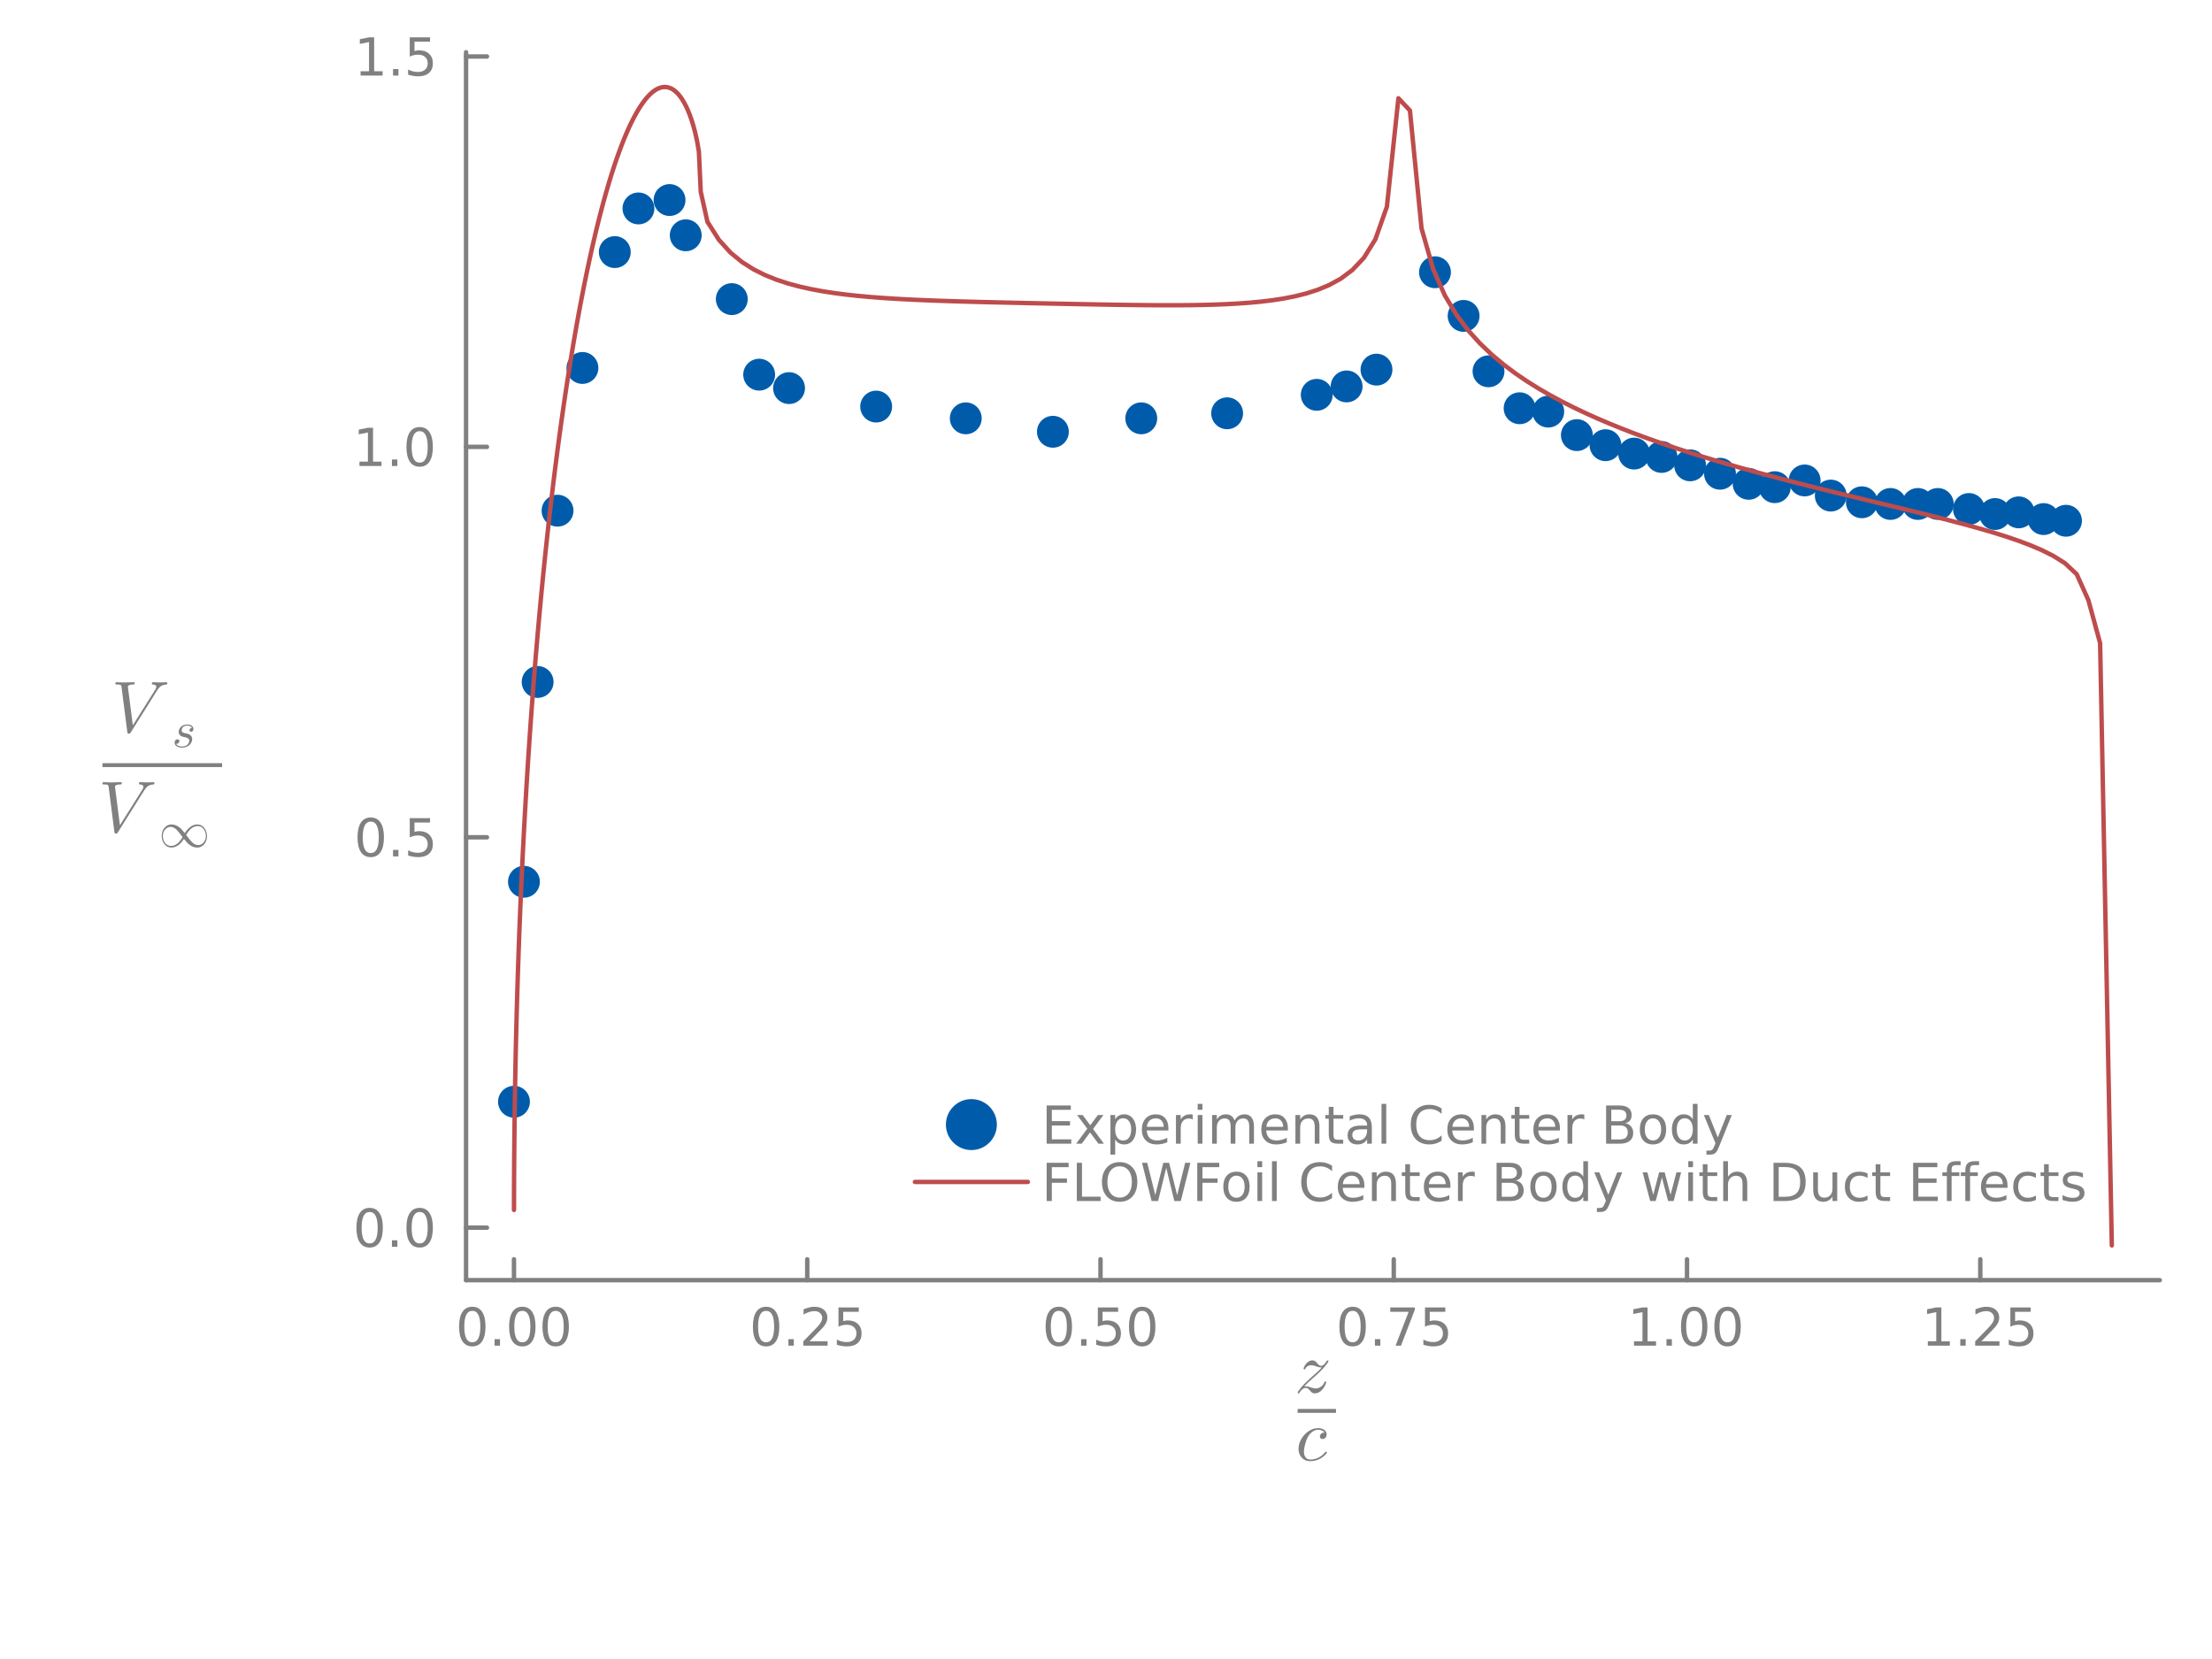 <?xml version="1.0" encoding="utf-8"?>
<svg xmlns="http://www.w3.org/2000/svg" xmlns:xlink="http://www.w3.org/1999/xlink" width="500" height="375" viewBox="0 0 2000 1500">
<defs>
  <clipPath id="clip700">
    <rect x="0" y="0" width="2000" height="1500"/>
  </clipPath>
</defs>
<defs>
  <clipPath id="clip701">
    <rect x="400" y="0" width="1401" height="1401"/>
  </clipPath>
</defs>
<defs>
  <clipPath id="clip702">
    <rect x="421" y="47" width="1532" height="1111"/>
  </clipPath>
</defs>
<polyline clip-path="url(#clip700)" style="stroke:#808080; stroke-linecap:round; stroke-linejoin:round; stroke-width:4; stroke-opacity:1; fill:none" points="421.386,1157.49 1952.76,1157.49 "/>
<polyline clip-path="url(#clip700)" style="stroke:#808080; stroke-linecap:round; stroke-linejoin:round; stroke-width:4; stroke-opacity:1; fill:none" points="464.727,1157.49 464.727,1138.6 "/>
<polyline clip-path="url(#clip700)" style="stroke:#808080; stroke-linecap:round; stroke-linejoin:round; stroke-width:4; stroke-opacity:1; fill:none" points="729.879,1157.49 729.879,1138.6 "/>
<polyline clip-path="url(#clip700)" style="stroke:#808080; stroke-linecap:round; stroke-linejoin:round; stroke-width:4; stroke-opacity:1; fill:none" points="995.031,1157.49 995.031,1138.6 "/>
<polyline clip-path="url(#clip700)" style="stroke:#808080; stroke-linecap:round; stroke-linejoin:round; stroke-width:4; stroke-opacity:1; fill:none" points="1260.18,1157.49 1260.18,1138.6 "/>
<polyline clip-path="url(#clip700)" style="stroke:#808080; stroke-linecap:round; stroke-linejoin:round; stroke-width:4; stroke-opacity:1; fill:none" points="1525.33,1157.49 1525.33,1138.6 "/>
<polyline clip-path="url(#clip700)" style="stroke:#808080; stroke-linecap:round; stroke-linejoin:round; stroke-width:4; stroke-opacity:1; fill:none" points="1790.49,1157.49 1790.49,1138.6 "/>
<path clip-path="url(#clip700)" d="M427.031 1185.21 Q423.419 1185.21 421.591 1188.78 Q419.785 1192.32 419.785 1199.45 Q419.785 1206.55 421.591 1210.12 Q423.419 1213.66 427.031 1213.66 Q430.665 1213.66 432.47 1210.12 Q434.299 1206.55 434.299 1199.45 Q434.299 1192.32 432.47 1188.78 Q430.665 1185.21 427.031 1185.21 M427.031 1181.51 Q432.841 1181.51 435.896 1186.11 Q438.975 1190.7 438.975 1199.45 Q438.975 1208.17 435.896 1212.78 Q432.841 1217.36 427.031 1217.36 Q421.22 1217.36 418.142 1212.78 Q415.086 1208.17 415.086 1199.45 Q415.086 1190.7 418.142 1186.11 Q421.22 1181.51 427.031 1181.51 Z" fill="#808080" fill-rule="nonzero" fill-opacity="1" /><path clip-path="url(#clip700)" d="M447.192 1210.81 L452.077 1210.81 L452.077 1216.69 L447.192 1216.69 L447.192 1210.81 Z" fill="#808080" fill-rule="nonzero" fill-opacity="1" /><path clip-path="url(#clip700)" d="M472.262 1185.21 Q468.651 1185.21 466.822 1188.78 Q465.016 1192.32 465.016 1199.45 Q465.016 1206.55 466.822 1210.12 Q468.651 1213.66 472.262 1213.66 Q475.896 1213.66 477.702 1210.12 Q479.53 1206.55 479.53 1199.45 Q479.53 1192.32 477.702 1188.78 Q475.896 1185.21 472.262 1185.21 M472.262 1181.51 Q478.072 1181.51 481.127 1186.11 Q484.206 1190.7 484.206 1199.45 Q484.206 1208.17 481.127 1212.78 Q478.072 1217.36 472.262 1217.36 Q466.452 1217.36 463.373 1212.78 Q460.317 1208.17 460.317 1199.45 Q460.317 1190.7 463.373 1186.11 Q466.452 1181.51 472.262 1181.51 Z" fill="#808080" fill-rule="nonzero" fill-opacity="1" /><path clip-path="url(#clip700)" d="M502.424 1185.21 Q498.813 1185.21 496.984 1188.78 Q495.178 1192.32 495.178 1199.45 Q495.178 1206.55 496.984 1210.12 Q498.813 1213.66 502.424 1213.66 Q506.058 1213.66 507.863 1210.12 Q509.692 1206.55 509.692 1199.45 Q509.692 1192.32 507.863 1188.78 Q506.058 1185.21 502.424 1185.21 M502.424 1181.51 Q508.234 1181.51 511.289 1186.11 Q514.368 1190.7 514.368 1199.45 Q514.368 1208.17 511.289 1212.78 Q508.234 1217.36 502.424 1217.36 Q496.613 1217.36 493.535 1212.78 Q490.479 1208.17 490.479 1199.45 Q490.479 1190.7 493.535 1186.11 Q496.613 1181.51 502.424 1181.51 Z" fill="#808080" fill-rule="nonzero" fill-opacity="1" /><path clip-path="url(#clip700)" d="M692.68 1185.21 Q689.069 1185.21 687.24 1188.78 Q685.435 1192.32 685.435 1199.45 Q685.435 1206.55 687.24 1210.12 Q689.069 1213.66 692.68 1213.66 Q696.314 1213.66 698.12 1210.12 Q699.948 1206.55 699.948 1199.45 Q699.948 1192.32 698.12 1188.78 Q696.314 1185.21 692.68 1185.21 M692.68 1181.51 Q698.49 1181.51 701.546 1186.11 Q704.624 1190.7 704.624 1199.45 Q704.624 1208.17 701.546 1212.78 Q698.49 1217.36 692.68 1217.36 Q686.87 1217.36 683.791 1212.78 Q680.736 1208.17 680.736 1199.45 Q680.736 1190.7 683.791 1186.11 Q686.87 1181.51 692.68 1181.51 Z" fill="#808080" fill-rule="nonzero" fill-opacity="1" /><path clip-path="url(#clip700)" d="M712.842 1210.81 L717.726 1210.81 L717.726 1216.69 L712.842 1216.69 L712.842 1210.81 Z" fill="#808080" fill-rule="nonzero" fill-opacity="1" /><path clip-path="url(#clip700)" d="M731.939 1212.76 L748.258 1212.76 L748.258 1216.69 L726.314 1216.69 L726.314 1212.76 Q728.976 1210 733.559 1205.37 Q738.166 1200.72 739.346 1199.38 Q741.592 1196.86 742.471 1195.12 Q743.374 1193.36 743.374 1191.67 Q743.374 1188.92 741.43 1187.18 Q739.508 1185.44 736.407 1185.44 Q734.208 1185.44 731.754 1186.21 Q729.323 1186.97 726.546 1188.52 L726.546 1183.8 Q729.37 1182.67 731.823 1182.09 Q734.277 1181.51 736.314 1181.51 Q741.684 1181.51 744.879 1184.19 Q748.073 1186.88 748.073 1191.37 Q748.073 1193.5 747.263 1195.42 Q746.476 1197.32 744.37 1199.91 Q743.791 1200.58 740.689 1203.8 Q737.587 1206.99 731.939 1212.76 Z" fill="#808080" fill-rule="nonzero" fill-opacity="1" /><path clip-path="url(#clip700)" d="M758.119 1182.13 L776.476 1182.13 L776.476 1186.07 L762.402 1186.07 L762.402 1194.54 Q763.42 1194.19 764.439 1194.03 Q765.457 1193.85 766.476 1193.85 Q772.263 1193.85 775.643 1197.02 Q779.022 1200.19 779.022 1205.61 Q779.022 1211.18 775.55 1214.29 Q772.078 1217.36 765.758 1217.36 Q763.582 1217.36 761.314 1216.99 Q759.069 1216.62 756.661 1215.88 L756.661 1211.18 Q758.744 1212.32 760.967 1212.87 Q763.189 1213.43 765.666 1213.43 Q769.67 1213.43 772.008 1211.32 Q774.346 1209.22 774.346 1205.61 Q774.346 1201.99 772.008 1199.89 Q769.67 1197.78 765.666 1197.78 Q763.791 1197.78 761.916 1198.2 Q760.064 1198.61 758.119 1199.49 L758.119 1182.13 Z" fill="#808080" fill-rule="nonzero" fill-opacity="1" /><path clip-path="url(#clip700)" d="M957.334 1185.21 Q953.723 1185.21 951.894 1188.78 Q950.089 1192.32 950.089 1199.45 Q950.089 1206.55 951.894 1210.12 Q953.723 1213.66 957.334 1213.66 Q960.968 1213.66 962.774 1210.12 Q964.603 1206.55 964.603 1199.45 Q964.603 1192.32 962.774 1188.78 Q960.968 1185.21 957.334 1185.21 M957.334 1181.51 Q963.144 1181.51 966.2 1186.11 Q969.279 1190.7 969.279 1199.45 Q969.279 1208.17 966.2 1212.78 Q963.144 1217.36 957.334 1217.36 Q951.524 1217.36 948.445 1212.78 Q945.39 1208.17 945.39 1199.45 Q945.39 1190.7 948.445 1186.11 Q951.524 1181.51 957.334 1181.51 Z" fill="#808080" fill-rule="nonzero" fill-opacity="1" /><path clip-path="url(#clip700)" d="M977.496 1210.81 L982.38 1210.81 L982.38 1216.69 L977.496 1216.69 L977.496 1210.81 Z" fill="#808080" fill-rule="nonzero" fill-opacity="1" /><path clip-path="url(#clip700)" d="M992.612 1182.13 L1010.97 1182.13 L1010.97 1186.07 L996.894 1186.07 L996.894 1194.54 Q997.913 1194.19 998.931 1194.03 Q999.95 1193.85 1000.97 1193.85 Q1006.76 1193.85 1010.13 1197.02 Q1013.51 1200.19 1013.51 1205.61 Q1013.51 1211.18 1010.04 1214.29 Q1006.57 1217.36 1000.25 1217.36 Q998.075 1217.36 995.806 1216.99 Q993.561 1216.62 991.153 1215.88 L991.153 1211.18 Q993.237 1212.32 995.459 1212.87 Q997.681 1213.43 1000.16 1213.43 Q1004.16 1213.43 1006.5 1211.32 Q1008.84 1209.22 1008.84 1205.61 Q1008.84 1201.99 1006.5 1199.89 Q1004.16 1197.78 1000.16 1197.78 Q998.283 1197.78 996.408 1198.2 Q994.556 1198.61 992.612 1199.49 L992.612 1182.13 Z" fill="#808080" fill-rule="nonzero" fill-opacity="1" /><path clip-path="url(#clip700)" d="M1032.73 1185.21 Q1029.12 1185.21 1027.29 1188.78 Q1025.48 1192.32 1025.48 1199.45 Q1025.48 1206.55 1027.29 1210.12 Q1029.12 1213.66 1032.73 1213.66 Q1036.36 1213.66 1038.17 1210.12 Q1040 1206.55 1040 1199.45 Q1040 1192.32 1038.17 1188.78 Q1036.36 1185.21 1032.73 1185.21 M1032.73 1181.51 Q1038.54 1181.51 1041.59 1186.11 Q1044.67 1190.7 1044.67 1199.45 Q1044.67 1208.17 1041.59 1212.78 Q1038.54 1217.36 1032.73 1217.36 Q1026.92 1217.36 1023.84 1212.78 Q1020.78 1208.17 1020.78 1199.45 Q1020.78 1190.7 1023.84 1186.11 Q1026.92 1181.51 1032.73 1181.51 Z" fill="#808080" fill-rule="nonzero" fill-opacity="1" /><path clip-path="url(#clip700)" d="M1222.98 1185.21 Q1219.37 1185.21 1217.54 1188.78 Q1215.74 1192.32 1215.74 1199.45 Q1215.74 1206.55 1217.54 1210.12 Q1219.37 1213.66 1222.98 1213.66 Q1226.62 1213.66 1228.42 1210.12 Q1230.25 1206.55 1230.25 1199.45 Q1230.25 1192.32 1228.42 1188.78 Q1226.62 1185.21 1222.98 1185.21 M1222.98 1181.51 Q1228.79 1181.51 1231.85 1186.11 Q1234.93 1190.7 1234.93 1199.45 Q1234.93 1208.17 1231.85 1212.78 Q1228.79 1217.36 1222.98 1217.36 Q1217.17 1217.36 1214.09 1212.78 Q1211.04 1208.17 1211.04 1199.45 Q1211.04 1190.7 1214.09 1186.11 Q1217.17 1181.51 1222.98 1181.51 Z" fill="#808080" fill-rule="nonzero" fill-opacity="1" /><path clip-path="url(#clip700)" d="M1243.15 1210.81 L1248.03 1210.81 L1248.03 1216.69 L1243.15 1216.69 L1243.15 1210.81 Z" fill="#808080" fill-rule="nonzero" fill-opacity="1" /><path clip-path="url(#clip700)" d="M1257.03 1182.13 L1279.26 1182.13 L1279.26 1184.12 L1266.71 1216.69 L1261.83 1216.69 L1273.63 1186.07 L1257.03 1186.07 L1257.03 1182.13 Z" fill="#808080" fill-rule="nonzero" fill-opacity="1" /><path clip-path="url(#clip700)" d="M1288.42 1182.13 L1306.78 1182.13 L1306.78 1186.07 L1292.71 1186.07 L1292.71 1194.54 Q1293.72 1194.19 1294.74 1194.03 Q1295.76 1193.85 1296.78 1193.85 Q1302.57 1193.85 1305.95 1197.02 Q1309.33 1200.19 1309.33 1205.61 Q1309.33 1211.18 1305.85 1214.29 Q1302.38 1217.36 1296.06 1217.36 Q1293.89 1217.36 1291.62 1216.99 Q1289.37 1216.62 1286.96 1215.88 L1286.96 1211.18 Q1289.05 1212.32 1291.27 1212.87 Q1293.49 1213.43 1295.97 1213.43 Q1299.97 1213.43 1302.31 1211.32 Q1304.65 1209.22 1304.65 1205.61 Q1304.65 1201.99 1302.31 1199.89 Q1299.97 1197.78 1295.97 1197.78 Q1294.09 1197.78 1292.22 1198.2 Q1290.37 1198.61 1288.42 1199.49 L1288.42 1182.13 Z" fill="#808080" fill-rule="nonzero" fill-opacity="1" /><path clip-path="url(#clip700)" d="M1477.41 1212.76 L1485.05 1212.76 L1485.05 1186.39 L1476.74 1188.06 L1476.74 1183.8 L1485 1182.13 L1489.67 1182.13 L1489.67 1212.76 L1497.31 1212.76 L1497.31 1216.69 L1477.41 1216.69 L1477.41 1212.76 Z" fill="#808080" fill-rule="nonzero" fill-opacity="1" /><path clip-path="url(#clip700)" d="M1506.76 1210.81 L1511.64 1210.81 L1511.64 1216.69 L1506.76 1216.69 L1506.76 1210.81 Z" fill="#808080" fill-rule="nonzero" fill-opacity="1" /><path clip-path="url(#clip700)" d="M1531.83 1185.21 Q1528.22 1185.21 1526.39 1188.78 Q1524.58 1192.32 1524.58 1199.45 Q1524.58 1206.55 1526.39 1210.12 Q1528.22 1213.66 1531.83 1213.66 Q1535.46 1213.66 1537.27 1210.12 Q1539.1 1206.55 1539.1 1199.45 Q1539.1 1192.32 1537.27 1188.78 Q1535.46 1185.21 1531.83 1185.21 M1531.83 1181.51 Q1537.64 1181.51 1540.69 1186.11 Q1543.77 1190.7 1543.77 1199.45 Q1543.77 1208.17 1540.69 1212.78 Q1537.64 1217.36 1531.83 1217.36 Q1526.02 1217.36 1522.94 1212.78 Q1519.88 1208.17 1519.88 1199.45 Q1519.88 1190.7 1522.94 1186.11 Q1526.02 1181.51 1531.83 1181.51 Z" fill="#808080" fill-rule="nonzero" fill-opacity="1" /><path clip-path="url(#clip700)" d="M1561.99 1185.21 Q1558.38 1185.21 1556.55 1188.78 Q1554.74 1192.32 1554.74 1199.45 Q1554.74 1206.55 1556.55 1210.12 Q1558.38 1213.66 1561.99 1213.66 Q1565.62 1213.66 1567.43 1210.12 Q1569.26 1206.55 1569.26 1199.45 Q1569.26 1192.32 1567.43 1188.78 Q1565.62 1185.21 1561.99 1185.21 M1561.99 1181.51 Q1567.8 1181.51 1570.85 1186.11 Q1573.93 1190.7 1573.93 1199.45 Q1573.93 1208.17 1570.85 1212.78 Q1567.8 1217.36 1561.99 1217.36 Q1556.18 1217.36 1553.1 1212.78 Q1550.04 1208.17 1550.04 1199.45 Q1550.04 1190.7 1553.1 1186.11 Q1556.18 1181.51 1561.99 1181.51 Z" fill="#808080" fill-rule="nonzero" fill-opacity="1" /><path clip-path="url(#clip700)" d="M1743.06 1212.76 L1750.69 1212.76 L1750.69 1186.39 L1742.38 1188.06 L1742.38 1183.8 L1750.65 1182.13 L1755.32 1182.13 L1755.32 1212.76 L1762.96 1212.76 L1762.96 1216.69 L1743.06 1216.69 L1743.06 1212.76 Z" fill="#808080" fill-rule="nonzero" fill-opacity="1" /><path clip-path="url(#clip700)" d="M1772.41 1210.81 L1777.29 1210.81 L1777.29 1216.69 L1772.41 1216.69 L1772.41 1210.81 Z" fill="#808080" fill-rule="nonzero" fill-opacity="1" /><path clip-path="url(#clip700)" d="M1791.5 1212.76 L1807.82 1212.76 L1807.82 1216.69 L1785.88 1216.69 L1785.88 1212.76 Q1788.54 1210 1793.13 1205.37 Q1797.73 1200.72 1798.91 1199.38 Q1801.16 1196.86 1802.04 1195.12 Q1802.94 1193.36 1802.94 1191.67 Q1802.94 1188.92 1801 1187.18 Q1799.07 1185.44 1795.97 1185.44 Q1793.77 1185.44 1791.32 1186.21 Q1788.89 1186.97 1786.11 1188.52 L1786.11 1183.8 Q1788.94 1182.67 1791.39 1182.09 Q1793.84 1181.51 1795.88 1181.51 Q1801.25 1181.51 1804.44 1184.19 Q1807.64 1186.88 1807.64 1191.37 Q1807.64 1193.5 1806.83 1195.42 Q1806.04 1197.32 1803.94 1199.91 Q1803.36 1200.58 1800.25 1203.8 Q1797.15 1206.99 1791.5 1212.76 Z" fill="#808080" fill-rule="nonzero" fill-opacity="1" /><path clip-path="url(#clip700)" d="M1817.69 1182.13 L1836.04 1182.13 L1836.04 1186.07 L1821.97 1186.07 L1821.97 1194.54 Q1822.99 1194.19 1824 1194.03 Q1825.02 1193.85 1826.04 1193.85 Q1831.83 1193.85 1835.21 1197.02 Q1838.59 1200.19 1838.59 1205.61 Q1838.59 1211.18 1835.12 1214.29 Q1831.64 1217.36 1825.32 1217.36 Q1823.15 1217.36 1820.88 1216.99 Q1818.63 1216.62 1816.23 1215.88 L1816.23 1211.18 Q1818.31 1212.32 1820.53 1212.87 Q1822.75 1213.43 1825.23 1213.43 Q1829.24 1213.43 1831.57 1211.32 Q1833.91 1209.22 1833.91 1205.61 Q1833.91 1201.99 1831.57 1199.89 Q1829.24 1197.78 1825.23 1197.78 Q1823.36 1197.78 1821.48 1198.2 Q1819.63 1198.61 1817.69 1199.49 L1817.69 1182.13 Z" fill="#808080" fill-rule="nonzero" fill-opacity="1" /><path clip-path="url(#clip700)" d="M1201.18 1230.61 Q1201.18 1230.84 1200.64 1231.8 Q1200.12 1232.74 1198.22 1235.09 Q1196.32 1237.44 1193.49 1240.18 Q1192.42 1241.24 1190.81 1242.72 Q1189.2 1244.2 1188.11 1245.17 L1187.01 1246.13 Q1182.83 1249.68 1179.16 1253.64 Q1179.41 1253.54 1179.86 1253.51 Q1180.32 1253.44 1180.64 1253.44 L1180.96 1253.44 Q1182.63 1253.44 1185.56 1254.57 Q1188.14 1255.41 1189.46 1255.41 Q1190.75 1255.41 1192.17 1254.96 Q1193.58 1254.51 1195.13 1253.19 Q1196.68 1251.87 1197.38 1249.87 Q1197.51 1249.55 1197.58 1249.45 Q1197.64 1249.32 1197.84 1249.19 Q1198.03 1249.03 1198.29 1249.03 Q1198.64 1249.03 1198.87 1249.23 Q1199.09 1249.42 1199.09 1249.68 Q1199.09 1250.26 1198.64 1251.42 Q1198.22 1252.58 1197.29 1254.02 Q1196.39 1255.47 1195.19 1256.79 Q1194.04 1258.08 1192.3 1258.98 Q1190.56 1259.85 1188.72 1259.85 Q1187.4 1259.85 1186.43 1259.21 Q1185.47 1258.6 1184.5 1257.41 Q1183.18 1255.89 1182.47 1255.41 Q1181.76 1254.89 1180.67 1254.89 Q1177.74 1254.89 1175.07 1258.98 Q1174.78 1259.56 1174.58 1259.69 Q1174.42 1259.85 1174.04 1259.85 Q1173.23 1259.82 1173.23 1259.18 Q1173.23 1258.92 1173.94 1257.79 Q1174.68 1256.63 1176.32 1254.6 Q1178 1252.58 1180.03 1250.55 L1185.95 1245.01 Q1192.52 1239.47 1195.13 1236.34 Q1194.04 1236.34 1193.55 1236.31 Q1193.1 1236.28 1192.2 1236.09 Q1191.3 1235.86 1190.04 1235.38 Q1187.11 1234.38 1185.89 1234.38 Q1185.56 1234.38 1185.21 1234.41 Q1184.86 1234.44 1184.05 1234.6 Q1183.28 1234.77 1182.63 1235.09 Q1181.99 1235.38 1181.31 1236.02 Q1180.64 1236.63 1180.28 1237.47 Q1180.19 1237.73 1180.12 1237.86 Q1180.06 1237.99 1179.86 1238.11 Q1179.7 1238.21 1179.45 1238.21 Q1179.06 1238.21 1178.83 1237.99 Q1178.64 1237.76 1178.64 1237.47 Q1178.64 1236.89 1179.22 1235.7 Q1179.8 1234.51 1180.77 1233.22 Q1181.73 1231.9 1183.31 1230.93 Q1184.89 1229.97 1186.63 1229.97 Q1187.66 1229.97 1188.53 1230.42 Q1189.43 1230.87 1189.88 1231.35 Q1190.36 1231.8 1191.17 1232.8 Q1191.85 1233.57 1192.17 1233.9 Q1192.49 1234.22 1193.13 1234.57 Q1193.81 1234.89 1194.55 1234.89 Q1195.77 1234.89 1196.9 1233.96 Q1198.03 1232.99 1199.48 1230.68 Q1199.86 1229.97 1200.48 1229.97 Q1201.18 1229.97 1201.18 1230.61 Z" fill="#808080" fill-rule="nonzero" fill-opacity="1" /><path clip-path="url(#clip700)" d="M1173.23 1277.44 L1207.95 1277.44 L1207.95 1273.92 L1173.23 1273.92  Z" fill="#808080" fill-rule="evenodd" fill-opacity="1"/>
<path clip-path="url(#clip700)" d="M1199.47 1312.76 Q1199.73 1313.05 1199.73 1313.34 Q1199.73 1313.63 1199.09 1314.46 Q1198.48 1315.3 1197.15 1316.43 Q1195.83 1317.56 1194.13 1318.62 Q1192.42 1319.68 1189.91 1320.39 Q1187.4 1321.13 1184.76 1321.13 Q1179.83 1321.13 1176.93 1317.88 Q1174.06 1314.62 1174.06 1309.95 Q1174.06 1305.41 1176.61 1301.07 Q1179.15 1296.69 1183.27 1293.98 Q1187.4 1291.24 1191.74 1291.24 Q1195.19 1291.24 1197.35 1292.85 Q1199.51 1294.46 1199.51 1296.91 Q1199.51 1298.81 1198.41 1299.97 Q1197.32 1301.13 1195.83 1301.13 Q1194.8 1301.13 1194.1 1300.55 Q1193.39 1299.94 1193.39 1298.81 Q1193.39 1297.36 1194.58 1296.23 Q1195.03 1295.78 1195.54 1295.59 Q1196.09 1295.37 1196.41 1295.37 Q1196.74 1295.33 1197.48 1295.33 Q1196.8 1294.08 1195.19 1293.4 Q1193.61 1292.69 1191.81 1292.69 Q1189.14 1292.69 1186.59 1294.56 Q1184.05 1296.4 1182.5 1299.29 Q1180.96 1302.13 1179.96 1306.15 Q1178.96 1310.15 1178.96 1312.47 Q1178.96 1315.66 1180.44 1317.65 Q1181.92 1319.65 1184.88 1319.65 Q1185.46 1319.65 1186.08 1319.62 Q1186.72 1319.58 1188.33 1319.23 Q1189.97 1318.88 1191.42 1318.26 Q1192.87 1317.65 1194.71 1316.33 Q1196.58 1314.98 1198.06 1313.14 Q1198.57 1312.47 1198.93 1312.47 Q1199.22 1312.47 1199.47 1312.76 Z" fill="#808080" fill-rule="nonzero" fill-opacity="1" /><polyline clip-path="url(#clip700)" style="stroke:#808080; stroke-linecap:round; stroke-linejoin:round; stroke-width:4; stroke-opacity:1; fill:none" points="421.386,1157.49 421.386,47.244 "/>
<polyline clip-path="url(#clip700)" style="stroke:#808080; stroke-linecap:round; stroke-linejoin:round; stroke-width:4; stroke-opacity:1; fill:none" points="421.386,1110.02 440.284,1110.02 "/>
<polyline clip-path="url(#clip700)" style="stroke:#808080; stroke-linecap:round; stroke-linejoin:round; stroke-width:4; stroke-opacity:1; fill:none" points="421.386,757.035 440.284,757.035 "/>
<polyline clip-path="url(#clip700)" style="stroke:#808080; stroke-linecap:round; stroke-linejoin:round; stroke-width:4; stroke-opacity:1; fill:none" points="421.386,404.045 440.284,404.045 "/>
<polyline clip-path="url(#clip700)" style="stroke:#808080; stroke-linecap:round; stroke-linejoin:round; stroke-width:4; stroke-opacity:1; fill:none" points="421.386,51.055 440.284,51.055 "/>
<path clip-path="url(#clip700)" d="M334.211 1095.82 Q330.6 1095.82 328.771 1099.39 Q326.965 1102.93 326.965 1110.06 Q326.965 1117.17 328.771 1120.73 Q330.6 1124.27 334.211 1124.27 Q337.845 1124.27 339.651 1120.73 Q341.479 1117.17 341.479 1110.06 Q341.479 1102.93 339.651 1099.39 Q337.845 1095.82 334.211 1095.82 M334.211 1092.12 Q340.021 1092.12 343.076 1096.73 Q346.155 1101.31 346.155 1110.06 Q346.155 1118.79 343.076 1123.39 Q340.021 1127.98 334.211 1127.98 Q328.401 1127.98 325.322 1123.39 Q322.266 1118.79 322.266 1110.06 Q322.266 1101.31 325.322 1096.73 Q328.401 1092.12 334.211 1092.12 Z" fill="#808080" fill-rule="nonzero" fill-opacity="1" /><path clip-path="url(#clip700)" d="M354.373 1121.42 L359.257 1121.42 L359.257 1127.3 L354.373 1127.3 L354.373 1121.42 Z" fill="#808080" fill-rule="nonzero" fill-opacity="1" /><path clip-path="url(#clip700)" d="M379.442 1095.82 Q375.831 1095.82 374.002 1099.39 Q372.197 1102.93 372.197 1110.06 Q372.197 1117.17 374.002 1120.73 Q375.831 1124.27 379.442 1124.27 Q383.076 1124.27 384.882 1120.73 Q386.711 1117.17 386.711 1110.06 Q386.711 1102.93 384.882 1099.39 Q383.076 1095.82 379.442 1095.82 M379.442 1092.12 Q385.252 1092.12 388.308 1096.73 Q391.386 1101.31 391.386 1110.06 Q391.386 1118.79 388.308 1123.39 Q385.252 1127.98 379.442 1127.98 Q373.632 1127.98 370.553 1123.39 Q367.498 1118.79 367.498 1110.06 Q367.498 1101.31 370.553 1096.73 Q373.632 1092.12 379.442 1092.12 Z" fill="#808080" fill-rule="nonzero" fill-opacity="1" /><path clip-path="url(#clip700)" d="M335.206 742.833 Q331.595 742.833 329.766 746.398 Q327.961 749.94 327.961 757.069 Q327.961 764.176 329.766 767.741 Q331.595 771.282 335.206 771.282 Q338.84 771.282 340.646 767.741 Q342.475 764.176 342.475 757.069 Q342.475 749.94 340.646 746.398 Q338.84 742.833 335.206 742.833 M335.206 739.13 Q341.016 739.13 344.072 743.736 Q347.151 748.319 347.151 757.069 Q347.151 765.796 344.072 770.403 Q341.016 774.986 335.206 774.986 Q329.396 774.986 326.317 770.403 Q323.262 765.796 323.262 757.069 Q323.262 748.319 326.317 743.736 Q329.396 739.13 335.206 739.13 Z" fill="#808080" fill-rule="nonzero" fill-opacity="1" /><path clip-path="url(#clip700)" d="M355.368 768.435 L360.252 768.435 L360.252 774.315 L355.368 774.315 L355.368 768.435 Z" fill="#808080" fill-rule="nonzero" fill-opacity="1" /><path clip-path="url(#clip700)" d="M370.484 739.755 L388.84 739.755 L388.84 743.69 L374.766 743.69 L374.766 752.162 Q375.785 751.815 376.803 751.653 Q377.822 751.467 378.84 751.467 Q384.627 751.467 388.007 754.639 Q391.386 757.81 391.386 763.227 Q391.386 768.805 387.914 771.907 Q384.442 774.986 378.123 774.986 Q375.947 774.986 373.678 774.615 Q371.433 774.245 369.025 773.504 L369.025 768.805 Q371.109 769.94 373.331 770.495 Q375.553 771.051 378.03 771.051 Q382.035 771.051 384.373 768.944 Q386.711 766.838 386.711 763.227 Q386.711 759.616 384.373 757.509 Q382.035 755.403 378.03 755.403 Q376.155 755.403 374.28 755.819 Q372.428 756.236 370.484 757.116 L370.484 739.755 Z" fill="#808080" fill-rule="nonzero" fill-opacity="1" /><path clip-path="url(#clip700)" d="M325.021 417.39 L332.66 417.39 L332.66 391.024 L324.35 392.691 L324.35 388.432 L332.614 386.765 L337.289 386.765 L337.289 417.39 L344.928 417.39 L344.928 421.325 L325.021 421.325 L325.021 417.39 Z" fill="#808080" fill-rule="nonzero" fill-opacity="1" /><path clip-path="url(#clip700)" d="M354.373 415.445 L359.257 415.445 L359.257 421.325 L354.373 421.325 L354.373 415.445 Z" fill="#808080" fill-rule="nonzero" fill-opacity="1" /><path clip-path="url(#clip700)" d="M379.442 389.844 Q375.831 389.844 374.002 393.408 Q372.197 396.95 372.197 404.08 Q372.197 411.186 374.002 414.751 Q375.831 418.292 379.442 418.292 Q383.076 418.292 384.882 414.751 Q386.711 411.186 386.711 404.08 Q386.711 396.95 384.882 393.408 Q383.076 389.844 379.442 389.844 M379.442 386.14 Q385.252 386.14 388.308 390.746 Q391.386 395.33 391.386 404.08 Q391.386 412.806 388.308 417.413 Q385.252 421.996 379.442 421.996 Q373.632 421.996 370.553 417.413 Q367.498 412.806 367.498 404.08 Q367.498 395.33 370.553 390.746 Q373.632 386.14 379.442 386.14 Z" fill="#808080" fill-rule="nonzero" fill-opacity="1" /><path clip-path="url(#clip700)" d="M326.016 64.4 L333.655 64.4 L333.655 38.034 L325.345 39.701 L325.345 35.442 L333.609 33.775 L338.285 33.775 L338.285 64.4 L345.924 64.4 L345.924 68.335 L326.016 68.335 L326.016 64.4 Z" fill="#808080" fill-rule="nonzero" fill-opacity="1" /><path clip-path="url(#clip700)" d="M355.368 62.456 L360.252 62.456 L360.252 68.335 L355.368 68.335 L355.368 62.456 Z" fill="#808080" fill-rule="nonzero" fill-opacity="1" /><path clip-path="url(#clip700)" d="M370.484 33.775 L388.84 33.775 L388.84 37.71 L374.766 37.71 L374.766 46.182 Q375.785 45.835 376.803 45.673 Q377.822 45.488 378.84 45.488 Q384.627 45.488 388.007 48.659 Q391.386 51.831 391.386 57.247 Q391.386 62.826 387.914 65.928 Q384.442 69.006 378.123 69.006 Q375.947 69.006 373.678 68.636 Q371.433 68.266 369.025 67.525 L369.025 62.826 Q371.109 63.96 373.331 64.516 Q375.553 65.071 378.03 65.071 Q382.035 65.071 384.373 62.965 Q386.711 60.858 386.711 57.247 Q386.711 53.636 384.373 51.53 Q382.035 49.423 378.03 49.423 Q376.155 49.423 374.28 49.84 Q372.428 50.257 370.484 51.136 L370.484 33.775 Z" fill="#808080" fill-rule="nonzero" fill-opacity="1" /><path clip-path="url(#clip700)" d="M151.303 617.646 Q151.239 618.838 150.433 618.902 Q149.21 618.966 148.469 619.127 Q147.728 619.256 146.569 619.739 Q145.409 620.222 144.282 621.382 Q143.155 622.541 141.995 624.377 L118.26 662.154 Q117.841 662.863 117.487 663.088 Q117.165 663.346 116.424 663.346 Q115.748 663.346 115.49 663.056 Q115.232 662.799 115.104 661.832 L109.886 621.124 Q109.79 620.383 109.693 620.061 Q109.596 619.739 109.21 619.417 Q108.856 619.095 108.083 618.999 Q107.31 618.902 105.925 618.902 Q105.281 618.902 104.991 618.87 Q104.733 618.838 104.508 618.677 Q104.282 618.483 104.282 618.097 Q104.282 617.517 104.508 617.227 Q104.765 616.905 104.959 616.873 Q105.184 616.841 105.538 616.841 Q106.086 616.841 107.278 616.905 Q108.469 616.97 109.081 616.97 Q109.661 616.97 110.885 617.002 Q112.108 617.034 112.72 617.034 Q114.073 617.034 116.81 616.937 Q119.58 616.841 120.901 616.841 Q121.802 616.841 121.802 617.582 Q121.802 618.483 121.416 618.709 Q121.029 618.902 120.16 618.902 Q117.97 618.902 116.778 619.449 Q115.619 619.997 115.619 620.867 L120.095 655.778 L140.353 623.572 Q141.351 622.058 141.351 621.06 Q141.351 619.127 138.292 618.902 Q137.261 618.902 137.261 618.097 Q137.261 617.517 137.519 617.227 Q137.776 616.905 137.97 616.873 Q138.195 616.841 138.517 616.841 Q139.58 616.841 141.738 616.937 Q143.928 617.034 145.023 617.034 Q145.925 617.034 147.76 616.937 Q149.596 616.841 150.433 616.841 Q151.303 616.841 151.303 617.646 Z" fill="#808080" fill-rule="nonzero" fill-opacity="1" /><path clip-path="url(#clip700)" d="M174.883 659.019 Q174.883 660.281 174.252 660.957 Q173.621 661.611 172.764 661.611 Q172.065 661.611 171.682 661.205 Q171.321 660.8 171.321 660.259 Q171.321 659.47 171.952 658.838 Q172.606 658.207 173.553 658.185 Q173.237 657.35 172.403 656.854 Q171.569 656.336 170.825 656.201 Q170.104 656.065 169.382 656.065 Q167.962 656.065 166.88 656.516 Q165.798 656.967 165.257 657.666 Q164.716 658.342 164.468 658.996 Q164.22 659.65 164.22 660.214 Q164.22 660.709 164.332 661.115 Q164.468 661.499 164.783 661.792 Q165.099 662.062 165.324 662.242 Q165.572 662.423 166.113 662.581 Q166.655 662.738 166.88 662.806 Q167.105 662.851 167.737 662.986 Q169.044 663.257 169.63 663.415 Q170.216 663.55 170.983 663.933 Q171.772 664.317 172.358 664.925 Q173.778 666.346 173.778 668.307 Q173.778 669.028 173.53 669.907 Q173.305 670.787 172.651 671.891 Q171.997 672.996 171.006 673.875 Q170.014 674.754 168.3 675.363 Q166.609 675.972 164.49 675.972 Q161.537 675.972 159.711 674.732 Q157.885 673.469 157.885 671.486 Q157.885 670.043 158.674 669.254 Q159.463 668.442 160.477 668.442 Q161.244 668.442 161.717 668.87 Q162.191 669.276 162.191 670.043 Q162.191 671.08 161.357 671.869 Q160.523 672.658 159.283 672.5 Q160.342 674.935 164.535 674.935 Q166.113 674.935 167.331 674.529 Q168.571 674.101 169.247 673.515 Q169.946 672.906 170.397 672.162 Q170.848 671.418 170.983 670.854 Q171.141 670.291 171.141 669.862 Q171.141 669.118 170.848 668.555 Q170.555 667.991 170.149 667.676 Q169.766 667.337 169.022 667.067 Q168.3 666.774 167.782 666.661 Q167.263 666.548 166.339 666.368 Q165.911 666.278 165.64 666.233 Q165.37 666.165 164.806 665.985 Q164.265 665.782 163.882 665.579 Q163.521 665.376 163.047 665.015 Q162.574 664.655 162.281 664.226 Q161.988 663.798 161.785 663.167 Q161.582 662.536 161.582 661.792 Q161.582 661.115 161.785 660.304 Q162.01 659.492 162.574 658.545 Q163.16 657.598 163.994 656.832 Q164.828 656.065 166.226 655.569 Q167.646 655.051 169.382 655.051 Q171.907 655.051 173.395 656.223 Q174.883 657.373 174.883 659.019 Z" fill="#808080" fill-rule="nonzero" fill-opacity="1" /><path clip-path="url(#clip700)" d="M92.616 693.564 L200.84 693.564 L200.84 690.044 L92.616 690.044  Z" fill="#808080" fill-rule="evenodd" fill-opacity="1"/>
<path clip-path="url(#clip700)" d="M139.636 708.015 Q139.572 709.207 138.767 709.271 Q137.543 709.336 136.802 709.497 Q136.061 709.626 134.902 710.109 Q133.743 710.592 132.615 711.751 Q131.488 712.911 130.329 714.746 L106.593 752.524 Q106.174 753.232 105.82 753.458 Q105.498 753.715 104.757 753.715 Q104.081 753.715 103.823 753.426 Q103.566 753.168 103.437 752.202 L98.219 711.494 Q98.123 710.753 98.026 710.431 Q97.93 710.109 97.543 709.787 Q97.189 709.465 96.416 709.368 Q95.643 709.271 94.258 709.271 Q93.614 709.271 93.324 709.239 Q93.067 709.207 92.841 709.046 Q92.616 708.853 92.616 708.466 Q92.616 707.886 92.841 707.597 Q93.099 707.275 93.292 707.242 Q93.517 707.21 93.872 707.21 Q94.419 707.21 95.611 707.275 Q96.802 707.339 97.414 707.339 Q97.994 707.339 99.218 707.371 Q100.442 707.403 101.054 707.403 Q102.406 707.403 105.144 707.307 Q107.913 707.21 109.234 707.21 Q110.136 707.21 110.136 707.951 Q110.136 708.853 109.749 709.078 Q109.363 709.271 108.493 709.271 Q106.303 709.271 105.112 709.819 Q103.952 710.366 103.952 711.236 L108.429 746.147 L128.686 713.941 Q129.685 712.427 129.685 711.429 Q129.685 709.497 126.625 709.271 Q125.594 709.271 125.594 708.466 Q125.594 707.886 125.852 707.597 Q126.11 707.275 126.303 707.242 Q126.528 707.21 126.851 707.21 Q127.913 707.21 130.071 707.307 Q132.261 707.403 133.356 707.403 Q134.258 707.403 136.094 707.307 Q137.929 707.21 138.767 707.21 Q139.636 707.21 139.636 708.015 Z" fill="#808080" fill-rule="nonzero" fill-opacity="1" /><path clip-path="url(#clip700)" d="M187.158 755.858 Q187.158 758.609 186.076 760.998 Q185.017 763.365 182.943 764.853 Q180.891 766.341 178.298 766.341 Q174.286 766.341 170.453 763.14 Q169.687 762.486 169.146 761.877 Q168.604 761.269 166.305 758.473 Q165.922 759.127 165.516 759.736 Q165.11 760.322 163.96 761.652 Q162.811 762.982 161.616 763.906 Q160.444 764.831 158.617 765.597 Q156.814 766.341 154.943 766.341 Q152.959 766.341 151.268 765.439 Q149.6 764.515 148.495 763.05 Q147.413 761.562 146.804 759.713 Q146.218 757.842 146.218 755.903 Q146.218 753.153 147.278 750.786 Q148.36 748.396 150.411 746.908 Q152.485 745.42 155.078 745.42 Q159.113 745.42 162.923 748.599 Q163.69 749.253 164.231 749.861 Q164.772 750.47 167.071 753.266 Q167.365 752.77 167.68 752.319 Q167.996 751.845 168.785 750.808 Q169.574 749.771 170.498 748.937 Q171.445 748.103 172.64 747.246 Q173.835 746.39 175.345 745.916 Q176.856 745.42 178.434 745.42 Q180.418 745.42 182.086 746.345 Q183.777 747.246 184.859 748.734 Q185.963 750.2 186.55 752.071 Q187.158 753.919 187.158 755.858 M186.144 755.858 Q186.144 754.258 185.67 752.702 Q185.197 751.146 184.295 749.839 Q183.416 748.509 181.973 747.697 Q180.53 746.886 178.772 746.886 Q176.923 746.886 175.21 747.675 Q173.519 748.441 172.189 749.749 Q170.881 751.056 169.98 752.274 Q169.078 753.491 168.289 754.889 Q168.695 755.385 170.431 757.684 Q172.189 759.984 172.933 760.795 Q175.976 764.109 179.042 764.109 Q181.973 764.109 184.047 761.72 Q186.144 759.307 186.144 755.858 M165.088 756.873 Q164.704 756.399 162.923 754.1 Q161.165 751.778 160.421 750.966 Q157.355 747.63 154.334 747.63 Q151.403 747.63 149.307 750.042 Q147.233 752.454 147.233 755.903 Q147.233 757.504 147.706 759.059 Q148.18 760.615 149.059 761.923 Q149.961 763.23 151.403 764.042 Q152.846 764.853 154.605 764.853 Q156.093 764.853 157.513 764.312 Q158.956 763.771 160.038 762.96 Q161.12 762.148 162.134 761.021 Q163.149 759.894 163.803 758.924 Q164.479 757.955 165.088 756.873 Z" fill="#808080" fill-rule="nonzero" fill-opacity="1" /><circle clip-path="url(#clip702)" cx="464.727" cy="996.157" r="14.4" fill="#005cab" fill-rule="evenodd" fill-opacity="1" stroke="none"/>
<circle clip-path="url(#clip702)" cx="473.73" cy="797.268" r="14.4" fill="#005cab" fill-rule="evenodd" fill-opacity="1" stroke="none"/>
<circle clip-path="url(#clip702)" cx="486.108" cy="616.598" r="14.4" fill="#005cab" fill-rule="evenodd" fill-opacity="1" stroke="none"/>
<circle clip-path="url(#clip702)" cx="504.113" cy="461.738" r="14.4" fill="#005cab" fill-rule="evenodd" fill-opacity="1" stroke="none"/>
<circle clip-path="url(#clip702)" cx="526.619" cy="332.688" r="14.4" fill="#005cab" fill-rule="evenodd" fill-opacity="1" stroke="none"/>
<circle clip-path="url(#clip702)" cx="555.877" cy="227.93" r="14.4" fill="#005cab" fill-rule="evenodd" fill-opacity="1" stroke="none"/>
<circle clip-path="url(#clip702)" cx="577.258" cy="188.455" r="14.4" fill="#005cab" fill-rule="evenodd" fill-opacity="1" stroke="none"/>
<circle clip-path="url(#clip702)" cx="605.391" cy="180.864" r="14.4" fill="#005cab" fill-rule="evenodd" fill-opacity="1" stroke="none"/>
<circle clip-path="url(#clip702)" cx="620.02" cy="212.747" r="14.4" fill="#005cab" fill-rule="evenodd" fill-opacity="1" stroke="none"/>
<circle clip-path="url(#clip702)" cx="661.657" cy="270.44" r="14.4" fill="#005cab" fill-rule="evenodd" fill-opacity="1" stroke="none"/>
<circle clip-path="url(#clip702)" cx="686.414" cy="338.761" r="14.4" fill="#005cab" fill-rule="evenodd" fill-opacity="1" stroke="none"/>
<circle clip-path="url(#clip702)" cx="713.421" cy="350.907" r="14.4" fill="#005cab" fill-rule="evenodd" fill-opacity="1" stroke="none"/>
<circle clip-path="url(#clip702)" cx="792.193" cy="367.607" r="14.4" fill="#005cab" fill-rule="evenodd" fill-opacity="1" stroke="none"/>
<circle clip-path="url(#clip702)" cx="873.216" cy="378.235" r="14.4" fill="#005cab" fill-rule="evenodd" fill-opacity="1" stroke="none"/>
<circle clip-path="url(#clip702)" cx="951.987" cy="390.381" r="14.4" fill="#005cab" fill-rule="evenodd" fill-opacity="1" stroke="none"/>
<circle clip-path="url(#clip702)" cx="1031.88" cy="378.235" r="14.4" fill="#005cab" fill-rule="evenodd" fill-opacity="1" stroke="none"/>
<circle clip-path="url(#clip702)" cx="1109.53" cy="373.68" r="14.4" fill="#005cab" fill-rule="evenodd" fill-opacity="1" stroke="none"/>
<circle clip-path="url(#clip702)" cx="1190.55" cy="356.98" r="14.4" fill="#005cab" fill-rule="evenodd" fill-opacity="1" stroke="none"/>
<circle clip-path="url(#clip702)" cx="1217.56" cy="349.388" r="14.4" fill="#005cab" fill-rule="evenodd" fill-opacity="1" stroke="none"/>
<circle clip-path="url(#clip702)" cx="1244.57" cy="334.206" r="14.4" fill="#005cab" fill-rule="evenodd" fill-opacity="1" stroke="none"/>
<circle clip-path="url(#clip702)" cx="1297.46" cy="246.148" r="14.4" fill="#005cab" fill-rule="evenodd" fill-opacity="1" stroke="none"/>
<circle clip-path="url(#clip702)" cx="1323.34" cy="285.623" r="14.4" fill="#005cab" fill-rule="evenodd" fill-opacity="1" stroke="none"/>
<circle clip-path="url(#clip702)" cx="1345.85" cy="335.724" r="14.4" fill="#005cab" fill-rule="evenodd" fill-opacity="1" stroke="none"/>
<circle clip-path="url(#clip702)" cx="1373.98" cy="369.125" r="14.4" fill="#005cab" fill-rule="evenodd" fill-opacity="1" stroke="none"/>
<circle clip-path="url(#clip702)" cx="1399.86" cy="372.162" r="14.4" fill="#005cab" fill-rule="evenodd" fill-opacity="1" stroke="none"/>
<circle clip-path="url(#clip702)" cx="1425.74" cy="393.417" r="14.4" fill="#005cab" fill-rule="evenodd" fill-opacity="1" stroke="none"/>
<circle clip-path="url(#clip702)" cx="1451.63" cy="402.527" r="14.4" fill="#005cab" fill-rule="evenodd" fill-opacity="1" stroke="none"/>
<circle clip-path="url(#clip702)" cx="1477.51" cy="410.118" r="14.4" fill="#005cab" fill-rule="evenodd" fill-opacity="1" stroke="none"/>
<circle clip-path="url(#clip702)" cx="1502.27" cy="413.154" r="14.4" fill="#005cab" fill-rule="evenodd" fill-opacity="1" stroke="none"/>
<circle clip-path="url(#clip702)" cx="1528.15" cy="420.745" r="14.4" fill="#005cab" fill-rule="evenodd" fill-opacity="1" stroke="none"/>
<circle clip-path="url(#clip702)" cx="1555.16" cy="428.337" r="14.4" fill="#005cab" fill-rule="evenodd" fill-opacity="1" stroke="none"/>
<circle clip-path="url(#clip702)" cx="1581.04" cy="437.446" r="14.4" fill="#005cab" fill-rule="evenodd" fill-opacity="1" stroke="none"/>
<circle clip-path="url(#clip702)" cx="1604.67" cy="440.483" r="14.4" fill="#005cab" fill-rule="evenodd" fill-opacity="1" stroke="none"/>
<circle clip-path="url(#clip702)" cx="1631.68" cy="434.41" r="14.4" fill="#005cab" fill-rule="evenodd" fill-opacity="1" stroke="none"/>
<circle clip-path="url(#clip702)" cx="1655.31" cy="448.074" r="14.4" fill="#005cab" fill-rule="evenodd" fill-opacity="1" stroke="none"/>
<circle clip-path="url(#clip702)" cx="1683.44" cy="454.147" r="14.4" fill="#005cab" fill-rule="evenodd" fill-opacity="1" stroke="none"/>
<circle clip-path="url(#clip702)" cx="1709.32" cy="455.665" r="14.4" fill="#005cab" fill-rule="evenodd" fill-opacity="1" stroke="none"/>
<circle clip-path="url(#clip702)" cx="1734.08" cy="455.665" r="14.4" fill="#005cab" fill-rule="evenodd" fill-opacity="1" stroke="none"/>
<circle clip-path="url(#clip702)" cx="1752.08" cy="455.665" r="14.4" fill="#005cab" fill-rule="evenodd" fill-opacity="1" stroke="none"/>
<circle clip-path="url(#clip702)" cx="1780.22" cy="460.22" r="14.4" fill="#005cab" fill-rule="evenodd" fill-opacity="1" stroke="none"/>
<circle clip-path="url(#clip702)" cx="1803.85" cy="464.774" r="14.4" fill="#005cab" fill-rule="evenodd" fill-opacity="1" stroke="none"/>
<circle clip-path="url(#clip702)" cx="1825.23" cy="463.256" r="14.4" fill="#005cab" fill-rule="evenodd" fill-opacity="1" stroke="none"/>
<circle clip-path="url(#clip702)" cx="1847.74" cy="469.329" r="14.4" fill="#005cab" fill-rule="evenodd" fill-opacity="1" stroke="none"/>
<circle clip-path="url(#clip702)" cx="1867.99" cy="470.847" r="14.4" fill="#005cab" fill-rule="evenodd" fill-opacity="1" stroke="none"/>
<polyline clip-path="url(#clip702)" style="stroke:#be4c4d; stroke-linecap:round; stroke-linejoin:round; stroke-width:4; stroke-opacity:1; fill:none" points="464.731,1093.98 464.748,1083.28 464.781,1072.59 464.831,1061.9 464.897,1051.21 464.98,1040.53 465.079,1029.86 465.195,1019.2 465.327,1008.54 465.476,997.89 465.641,987.252 465.823,976.627 466.021,966.013 466.236,955.413 466.467,944.828 466.715,934.258 466.979,923.704 467.259,913.168 467.555,902.65 467.868,892.152 468.197,881.674 468.543,871.218 468.904,860.784 469.282,850.373 469.676,839.987 470.085,829.626 470.511,819.292 470.953,808.985 471.411,798.706 471.885,788.456 472.374,778.237 472.88,768.05 473.401,757.894 473.938,747.772 474.491,737.684 475.059,727.632 475.643,717.615 476.242,707.636 476.856,697.695 477.487,687.794 478.132,677.932 478.793,668.112 479.468,658.334 480.159,648.599 480.865,638.908 481.586,629.262 482.322,619.662 483.073,610.11 483.838,600.605 484.619,591.15 485.413,581.744 486.223,572.389 487.047,563.087 487.885,553.837 488.737,544.642 489.604,535.501 490.485,526.416 491.38,517.389 492.289,508.419 493.212,499.508 494.148,490.657 495.098,481.867 496.062,473.138 497.04,464.473 498.03,455.872 499.034,447.335 500.052,438.864 501.082,430.461 502.125,422.125 503.182,413.858 504.251,405.661 505.333,397.535 506.427,389.481 507.534,381.5 508.653,373.593 509.785,365.761 510.929,358.005 512.084,350.326 513.252,342.726 514.432,335.205 515.623,327.764 516.826,320.405 518.04,313.128 519.266,305.935 520.503,298.826 521.751,291.804 523.01,284.868 524.28,278.02 525.561,271.261 526.852,264.592 528.154,258.015 529.466,251.531 530.788,245.14 532.121,238.844 533.463,232.645 534.816,226.542 536.178,220.539 537.549,214.635 538.931,208.832 540.321,203.132 541.721,197.536 543.129,192.044 544.547,186.659 545.973,181.382 547.408,176.213 548.852,171.156 550.304,166.21 551.764,161.378 553.232,156.662 554.708,152.061 556.192,147.579 557.683,143.217 559.182,138.976 560.688,134.859 562.202,130.867 563.722,127.001 565.25,123.264 566.784,119.658 568.325,116.185 569.872,112.846 571.426,109.645 572.985,106.583 574.551,103.662 576.123,100.885 577.7,98.255 579.283,95.775 580.871,93.446 582.464,91.273 584.063,89.258 585.666,87.404 587.274,85.716 588.887,84.196 590.504,82.85 592.125,81.68 593.751,80.693 595.38,79.892 597.014,79.283 598.651,78.873 600.291,78.666 601.935,78.671 603.582,78.896 605.232,79.348 606.885,80.038 608.541,80.976 610.199,82.175 611.859,83.649 613.522,85.414 615.186,87.49 616.853,89.9 618.521,92.671 620.191,95.84 621.862,99.449 623.535,103.558 625.208,108.248 626.883,113.636 628.558,119.91 630.234,127.397 631.91,137.108 633.586,173.406 639.63,200.523 650.043,216.892 660.455,228.363 670.868,236.907 681.28,243.502 691.693,248.714 702.105,252.902 712.518,256.31 722.93,259.109 733.343,261.423 743.755,263.349 754.168,264.959 764.58,266.31 774.993,267.449 785.405,268.412 795.818,269.23 806.23,269.928 816.643,270.527 827.055,271.045 837.468,271.496 847.88,271.893 858.293,272.245 868.705,272.563 879.118,272.853 889.53,273.122 899.943,273.374 910.355,273.615 920.768,273.846 931.18,274.07 941.593,274.289 952.005,274.504 962.418,274.714 972.83,274.918 983.243,275.116 993.655,275.305 1004.07,275.482 1014.48,275.642 1024.89,275.781 1035.31,275.892 1045.72,275.968 1056.13,276 1066.54,275.977 1076.95,275.886 1087.37,275.712 1097.78,275.437 1108.19,275.039 1118.6,274.489 1129.02,273.755 1139.43,272.794 1149.84,271.552 1160.25,269.962 1170.67,267.93 1181.08,265.333 1191.49,261.995 1201.9,257.66 1212.32,251.933 1222.73,244.161 1233.14,233.154 1243.55,216.389 1253.97,186.925 1264.38,88.84 1274.79,99.878 1285.29,206.483 1295.87,243.509 1306.44,267.268 1317.02,284.848 1327.6,298.861 1338.18,310.555 1348.76,320.623 1359.34,329.489 1369.92,337.43 1380.49,344.637 1391.07,351.247 1401.65,357.362 1412.23,363.06 1422.81,368.4 1433.39,373.432 1443.96,378.194 1454.54,382.717 1465.12,387.029 1475.7,391.151 1486.28,395.102 1496.86,398.899 1507.43,402.556 1518.01,406.086 1528.59,409.499 1539.17,412.805 1549.75,416.015 1560.33,419.134 1570.91,422.173 1581.48,425.136 1592.06,428.032 1602.64,430.866 1613.22,433.645 1623.8,436.373 1634.38,439.058 1644.95,441.705 1655.53,444.319 1666.11,446.907 1676.69,449.475 1687.27,452.028 1697.85,454.575 1708.43,457.122 1719,459.678 1729.58,462.251 1740.16,464.853 1750.74,467.495 1761.32,470.191 1771.9,472.959 1782.47,475.82 1793.05,478.801 1803.63,481.935 1814.21,485.272 1824.79,488.875 1835.37,492.843 1845.94,497.331 1856.52,502.61 1867.1,509.261 1877.68,519.187 1888.26,542.721 1898.84,581.56 1909.42,1126.07 "/>
<path clip-path="url(#clip700)" d="M810.222 1120.48 L1901.71 1120.48 L1901.71 964.965 L810.222 964.965  Z" fill="#000000" fill-rule="evenodd" fill-opacity="0"/>
<polyline clip-path="url(#clip700)" style="stroke:#000000; stroke-linecap:round; stroke-linejoin:round; stroke-width:4; stroke-opacity:0; fill:none" points="810.222,1120.48 1901.71,1120.48 1901.71,964.965 810.222,964.965 810.222,1120.48 "/>
<circle clip-path="url(#clip700)" cx="878.283" cy="1016.8" r="23.04" fill="#005cab" fill-rule="evenodd" fill-opacity="1" stroke="none"/>
<path clip-path="url(#clip700)" d="M946.344 999.525 L968.195 999.525 L968.195 1003.46 L951.019 1003.46 L951.019 1013.69 L967.478 1013.69 L967.478 1017.63 L951.019 1017.63 L951.019 1030.15 L968.612 1030.15 L968.612 1034.08 L946.344 1034.08 L946.344 999.525 Z" fill="#808080" fill-rule="nonzero" fill-opacity="1" /><path clip-path="url(#clip700)" d="M997.663 1008.16 L988.288 1020.77 L998.149 1034.08 L993.126 1034.08 L985.579 1023.9 L978.033 1034.08 L973.01 1034.08 L983.08 1020.52 L973.867 1008.16 L978.89 1008.16 L985.765 1017.4 L992.64 1008.16 L997.663 1008.16 Z" fill="#808080" fill-rule="nonzero" fill-opacity="1" /><path clip-path="url(#clip700)" d="M1008.29 1030.2 L1008.29 1043.95 L1004.01 1043.95 L1004.01 1008.16 L1008.29 1008.16 L1008.29 1012.09 Q1009.63 1009.78 1011.67 1008.67 Q1013.73 1007.53 1016.57 1007.53 Q1021.3 1007.53 1024.24 1011.28 Q1027.2 1015.03 1027.2 1021.14 Q1027.2 1027.26 1024.24 1031.01 Q1021.3 1034.76 1016.57 1034.76 Q1013.73 1034.76 1011.67 1033.64 Q1009.63 1032.51 1008.29 1030.2 M1022.78 1021.14 Q1022.78 1016.45 1020.83 1013.78 Q1018.91 1011.1 1015.53 1011.1 Q1012.15 1011.1 1010.21 1013.78 Q1008.29 1016.45 1008.29 1021.14 Q1008.29 1025.84 1010.21 1028.53 Q1012.15 1031.19 1015.53 1031.19 Q1018.91 1031.19 1020.83 1028.53 Q1022.78 1025.84 1022.78 1021.14 Z" fill="#808080" fill-rule="nonzero" fill-opacity="1" /><path clip-path="url(#clip700)" d="M1056.44 1020.06 L1056.44 1022.14 L1036.85 1022.14 Q1037.13 1026.54 1039.49 1028.85 Q1041.88 1031.14 1046.11 1031.14 Q1048.57 1031.14 1050.86 1030.54 Q1053.17 1029.94 1055.44 1028.74 L1055.44 1032.77 Q1053.15 1033.74 1050.74 1034.25 Q1048.33 1034.76 1045.86 1034.76 Q1039.65 1034.76 1036.02 1031.14 Q1032.41 1027.53 1032.41 1021.38 Q1032.41 1015.01 1035.83 1011.28 Q1039.28 1007.53 1045.12 1007.53 Q1050.35 1007.53 1053.38 1010.91 Q1056.44 1014.27 1056.44 1020.06 M1052.18 1018.81 Q1052.13 1015.31 1050.21 1013.23 Q1048.31 1011.15 1045.16 1011.15 Q1041.6 1011.15 1039.44 1013.16 Q1037.32 1015.17 1036.99 1018.83 L1052.18 1018.81 Z" fill="#808080" fill-rule="nonzero" fill-opacity="1" /><path clip-path="url(#clip700)" d="M1078.45 1012.14 Q1077.73 1011.72 1076.88 1011.54 Q1076.04 1011.33 1075.02 1011.33 Q1071.41 1011.33 1069.47 1013.69 Q1067.55 1016.03 1067.55 1020.43 L1067.55 1034.08 L1063.26 1034.08 L1063.26 1008.16 L1067.55 1008.16 L1067.55 1012.19 Q1068.89 1009.83 1071.04 1008.69 Q1073.19 1007.53 1076.27 1007.53 Q1076.71 1007.53 1077.25 1007.6 Q1077.78 1007.65 1078.43 1007.77 L1078.45 1012.14 Z" fill="#808080" fill-rule="nonzero" fill-opacity="1" /><path clip-path="url(#clip700)" d="M1082.92 1008.16 L1087.18 1008.16 L1087.18 1034.08 L1082.92 1034.08 L1082.92 1008.16 M1082.92 998.066 L1087.18 998.066 L1087.18 1003.46 L1082.92 1003.46 L1082.92 998.066 Z" fill="#808080" fill-rule="nonzero" fill-opacity="1" /><path clip-path="url(#clip700)" d="M1116.27 1013.14 Q1117.87 1010.27 1120.09 1008.9 Q1122.31 1007.53 1125.32 1007.53 Q1129.38 1007.53 1131.57 1010.38 Q1133.77 1013.21 1133.77 1018.44 L1133.77 1034.08 L1129.49 1034.08 L1129.49 1018.58 Q1129.49 1014.85 1128.17 1013.04 Q1126.85 1011.24 1124.14 1011.24 Q1120.83 1011.24 1118.91 1013.44 Q1116.99 1015.64 1116.99 1019.43 L1116.99 1034.08 L1112.71 1034.08 L1112.71 1018.58 Q1112.71 1014.83 1111.39 1013.04 Q1110.07 1011.24 1107.31 1011.24 Q1104.05 1011.24 1102.13 1013.46 Q1100.21 1015.66 1100.21 1019.43 L1100.21 1034.08 L1095.93 1034.08 L1095.93 1008.16 L1100.21 1008.16 L1100.21 1012.19 Q1101.67 1009.8 1103.7 1008.67 Q1105.74 1007.53 1108.54 1007.53 Q1111.37 1007.53 1113.33 1008.97 Q1115.32 1010.4 1116.27 1013.14 Z" fill="#808080" fill-rule="nonzero" fill-opacity="1" /><path clip-path="url(#clip700)" d="M1164.44 1020.06 L1164.44 1022.14 L1144.86 1022.14 Q1145.14 1026.54 1147.5 1028.85 Q1149.88 1031.14 1154.12 1031.14 Q1156.57 1031.14 1158.87 1030.54 Q1161.18 1029.94 1163.45 1028.74 L1163.45 1032.77 Q1161.16 1033.74 1158.75 1034.25 Q1156.34 1034.76 1153.87 1034.76 Q1147.66 1034.76 1144.03 1031.14 Q1140.42 1027.53 1140.42 1021.38 Q1140.42 1015.01 1143.84 1011.28 Q1147.29 1007.53 1153.12 1007.53 Q1158.36 1007.53 1161.39 1010.91 Q1164.44 1014.27 1164.44 1020.06 M1160.19 1018.81 Q1160.14 1015.31 1158.22 1013.23 Q1156.32 1011.15 1153.17 1011.15 Q1149.61 1011.15 1147.45 1013.16 Q1145.32 1015.17 1145 1018.83 L1160.19 1018.81 Z" fill="#808080" fill-rule="nonzero" fill-opacity="1" /><path clip-path="url(#clip700)" d="M1192.99 1018.44 L1192.99 1034.08 L1188.73 1034.08 L1188.73 1018.58 Q1188.73 1014.9 1187.29 1013.07 Q1185.86 1011.24 1182.99 1011.24 Q1179.54 1011.24 1177.55 1013.44 Q1175.56 1015.64 1175.56 1019.43 L1175.56 1034.08 L1171.27 1034.08 L1171.27 1008.16 L1175.56 1008.16 L1175.56 1012.19 Q1177.08 1009.85 1179.14 1008.69 Q1181.23 1007.53 1183.93 1007.53 Q1188.4 1007.53 1190.69 1010.31 Q1192.99 1013.07 1192.99 1018.44 Z" fill="#808080" fill-rule="nonzero" fill-opacity="1" /><path clip-path="url(#clip700)" d="M1205.69 1000.8 L1205.69 1008.16 L1214.47 1008.16 L1214.47 1011.47 L1205.69 1011.47 L1205.69 1025.54 Q1205.69 1028.71 1206.55 1029.62 Q1207.43 1030.52 1210.09 1030.52 L1214.47 1030.52 L1214.47 1034.08 L1210.09 1034.08 Q1205.16 1034.08 1203.29 1032.26 Q1201.41 1030.4 1201.41 1025.54 L1201.41 1011.47 L1198.29 1011.47 L1198.29 1008.16 L1201.41 1008.16 L1201.41 1000.8 L1205.69 1000.8 Z" fill="#808080" fill-rule="nonzero" fill-opacity="1" /><path clip-path="url(#clip700)" d="M1231.85 1021.05 Q1226.69 1021.05 1224.7 1022.23 Q1222.71 1023.41 1222.71 1026.26 Q1222.71 1028.53 1224.19 1029.87 Q1225.69 1031.19 1228.26 1031.19 Q1231.81 1031.19 1233.93 1028.69 Q1236.09 1026.17 1236.09 1022 L1236.09 1021.05 L1231.85 1021.05 M1240.35 1019.29 L1240.35 1034.08 L1236.09 1034.08 L1236.09 1030.15 Q1234.63 1032.51 1232.45 1033.64 Q1230.28 1034.76 1227.13 1034.76 Q1223.15 1034.76 1220.79 1032.53 Q1218.45 1030.29 1218.45 1026.54 Q1218.45 1022.16 1221.37 1019.94 Q1224.31 1017.72 1230.12 1017.72 L1236.09 1017.72 L1236.09 1017.3 Q1236.09 1014.36 1234.14 1012.77 Q1232.22 1011.15 1228.73 1011.15 Q1226.5 1011.15 1224.4 1011.68 Q1222.29 1012.21 1220.35 1013.27 L1220.35 1009.34 Q1222.68 1008.44 1224.88 1008 Q1227.08 1007.53 1229.17 1007.53 Q1234.79 1007.53 1237.57 1010.45 Q1240.35 1013.37 1240.35 1019.29 Z" fill="#808080" fill-rule="nonzero" fill-opacity="1" /><path clip-path="url(#clip700)" d="M1249.12 998.066 L1253.38 998.066 L1253.38 1034.08 L1249.12 1034.08 L1249.12 998.066 Z" fill="#808080" fill-rule="nonzero" fill-opacity="1" /><path clip-path="url(#clip700)" d="M1303.43 1002.19 L1303.43 1007.12 Q1301.06 1004.92 1298.38 1003.83 Q1295.72 1002.74 1292.71 1002.74 Q1286.78 1002.74 1283.63 1006.38 Q1280.49 1009.99 1280.49 1016.84 Q1280.49 1023.67 1283.63 1027.3 Q1286.78 1030.91 1292.71 1030.91 Q1295.72 1030.91 1298.38 1029.83 Q1301.06 1028.74 1303.43 1026.54 L1303.43 1031.42 Q1300.97 1033.09 1298.22 1033.92 Q1295.49 1034.76 1292.43 1034.76 Q1284.58 1034.76 1280.07 1029.96 Q1275.55 1025.15 1275.55 1016.84 Q1275.55 1008.51 1280.07 1003.71 Q1284.58 998.9 1292.43 998.9 Q1295.53 998.9 1298.26 999.733 Q1301.02 1000.54 1303.43 1002.19 Z" fill="#808080" fill-rule="nonzero" fill-opacity="1" /><path clip-path="url(#clip700)" d="M1332.64 1020.06 L1332.64 1022.14 L1313.05 1022.14 Q1313.33 1026.54 1315.69 1028.85 Q1318.08 1031.14 1322.31 1031.14 Q1324.77 1031.14 1327.06 1030.54 Q1329.37 1029.94 1331.64 1028.74 L1331.64 1032.77 Q1329.35 1033.74 1326.94 1034.25 Q1324.54 1034.76 1322.06 1034.76 Q1315.86 1034.76 1312.22 1031.14 Q1308.61 1027.53 1308.61 1021.38 Q1308.61 1015.01 1312.04 1011.28 Q1315.49 1007.53 1321.32 1007.53 Q1326.55 1007.53 1329.58 1010.91 Q1332.64 1014.27 1332.64 1020.06 M1328.38 1018.81 Q1328.33 1015.31 1326.41 1013.23 Q1324.51 1011.15 1321.36 1011.15 Q1317.8 1011.15 1315.65 1013.16 Q1313.52 1015.17 1313.19 1018.83 L1328.38 1018.81 Z" fill="#808080" fill-rule="nonzero" fill-opacity="1" /><path clip-path="url(#clip700)" d="M1361.18 1018.44 L1361.18 1034.08 L1356.92 1034.08 L1356.92 1018.58 Q1356.92 1014.9 1355.48 1013.07 Q1354.05 1011.24 1351.18 1011.24 Q1347.73 1011.24 1345.74 1013.44 Q1343.75 1015.64 1343.75 1019.43 L1343.75 1034.08 L1339.47 1034.08 L1339.47 1008.16 L1343.75 1008.16 L1343.75 1012.19 Q1345.28 1009.85 1347.34 1008.69 Q1349.42 1007.53 1352.13 1007.53 Q1356.6 1007.53 1358.89 1010.31 Q1361.18 1013.07 1361.18 1018.44 Z" fill="#808080" fill-rule="nonzero" fill-opacity="1" /><path clip-path="url(#clip700)" d="M1373.89 1000.8 L1373.89 1008.16 L1382.66 1008.16 L1382.66 1011.47 L1373.89 1011.47 L1373.89 1025.54 Q1373.89 1028.71 1374.74 1029.62 Q1375.62 1030.52 1378.29 1030.52 L1382.66 1030.52 L1382.66 1034.08 L1378.29 1034.08 Q1373.36 1034.08 1371.48 1032.26 Q1369.61 1030.4 1369.61 1025.54 L1369.61 1011.47 L1366.48 1011.47 L1366.48 1008.16 L1369.61 1008.16 L1369.61 1000.8 L1373.89 1000.8 Z" fill="#808080" fill-rule="nonzero" fill-opacity="1" /><path clip-path="url(#clip700)" d="M1410.44 1020.06 L1410.44 1022.14 L1390.86 1022.14 Q1391.13 1026.54 1393.49 1028.85 Q1395.88 1031.14 1400.11 1031.14 Q1402.57 1031.14 1404.86 1030.54 Q1407.17 1029.94 1409.44 1028.74 L1409.44 1032.77 Q1407.15 1033.74 1404.74 1034.25 Q1402.34 1034.76 1399.86 1034.76 Q1393.66 1034.76 1390.02 1031.14 Q1386.41 1027.53 1386.41 1021.38 Q1386.41 1015.01 1389.84 1011.28 Q1393.29 1007.53 1399.12 1007.53 Q1404.35 1007.53 1407.38 1010.91 Q1410.44 1014.27 1410.44 1020.06 M1406.18 1018.81 Q1406.13 1015.31 1404.21 1013.23 Q1402.31 1011.15 1399.17 1011.15 Q1395.6 1011.15 1393.45 1013.16 Q1391.32 1015.17 1390.99 1018.83 L1406.18 1018.81 Z" fill="#808080" fill-rule="nonzero" fill-opacity="1" /><path clip-path="url(#clip700)" d="M1432.45 1012.14 Q1431.73 1011.72 1430.88 1011.54 Q1430.04 1011.33 1429.03 1011.33 Q1425.42 1011.33 1423.47 1013.69 Q1421.55 1016.03 1421.55 1020.43 L1421.55 1034.08 L1417.27 1034.08 L1417.27 1008.16 L1421.55 1008.16 L1421.55 1012.19 Q1422.89 1009.83 1425.04 1008.69 Q1427.2 1007.53 1430.28 1007.53 Q1430.72 1007.53 1431.25 1007.6 Q1431.78 1007.65 1432.43 1007.77 L1432.45 1012.14 Z" fill="#808080" fill-rule="nonzero" fill-opacity="1" /><path clip-path="url(#clip700)" d="M1456.85 1017.58 L1456.85 1030.24 L1464.35 1030.24 Q1468.12 1030.24 1469.93 1028.69 Q1471.76 1027.12 1471.76 1023.9 Q1471.76 1020.66 1469.93 1019.13 Q1468.12 1017.58 1464.35 1017.58 L1456.85 1017.58 M1456.85 1003.37 L1456.85 1013.78 L1463.77 1013.78 Q1467.2 1013.78 1468.86 1012.51 Q1470.55 1011.21 1470.55 1008.58 Q1470.55 1005.96 1468.86 1004.66 Q1467.2 1003.37 1463.77 1003.37 L1456.85 1003.37 M1452.17 999.525 L1464.12 999.525 Q1469.47 999.525 1472.36 1001.75 Q1475.25 1003.97 1475.25 1008.07 Q1475.25 1011.24 1473.77 1013.11 Q1472.29 1014.99 1469.42 1015.45 Q1472.87 1016.19 1474.77 1018.55 Q1476.69 1020.89 1476.69 1024.41 Q1476.69 1029.04 1473.54 1031.56 Q1470.39 1034.08 1464.58 1034.08 L1452.17 1034.08 L1452.17 999.525 Z" fill="#808080" fill-rule="nonzero" fill-opacity="1" /><path clip-path="url(#clip700)" d="M1494.56 1011.15 Q1491.13 1011.15 1489.14 1013.83 Q1487.15 1016.49 1487.15 1021.14 Q1487.15 1025.8 1489.12 1028.48 Q1491.11 1031.14 1494.56 1031.14 Q1497.96 1031.14 1499.95 1028.46 Q1501.94 1025.77 1501.94 1021.14 Q1501.94 1016.54 1499.95 1013.85 Q1497.96 1011.15 1494.56 1011.15 M1494.56 1007.53 Q1500.11 1007.53 1503.29 1011.15 Q1506.46 1014.76 1506.46 1021.14 Q1506.46 1027.51 1503.29 1031.14 Q1500.11 1034.76 1494.56 1034.76 Q1488.98 1034.76 1485.81 1031.14 Q1482.66 1027.51 1482.66 1021.14 Q1482.66 1014.76 1485.81 1011.15 Q1488.98 1007.53 1494.56 1007.53 Z" fill="#808080" fill-rule="nonzero" fill-opacity="1" /><path clip-path="url(#clip700)" d="M1530.58 1012.09 L1530.58 998.066 L1534.84 998.066 L1534.84 1034.08 L1530.58 1034.08 L1530.58 1030.2 Q1529.23 1032.51 1527.17 1033.64 Q1525.14 1034.76 1522.27 1034.76 Q1517.57 1034.76 1514.6 1031.01 Q1511.66 1027.26 1511.66 1021.14 Q1511.66 1015.03 1514.6 1011.28 Q1517.57 1007.53 1522.27 1007.53 Q1525.14 1007.53 1527.17 1008.67 Q1529.23 1009.78 1530.58 1012.09 M1516.06 1021.14 Q1516.06 1025.84 1517.98 1028.53 Q1519.93 1031.19 1523.31 1031.19 Q1526.69 1031.19 1528.63 1028.53 Q1530.58 1025.84 1530.58 1021.14 Q1530.58 1016.45 1528.63 1013.78 Q1526.69 1011.1 1523.31 1011.1 Q1519.93 1011.1 1517.98 1013.78 Q1516.06 1016.45 1516.06 1021.14 Z" fill="#808080" fill-rule="nonzero" fill-opacity="1" /><path clip-path="url(#clip700)" d="M1554.4 1036.49 Q1552.59 1041.12 1550.88 1042.53 Q1549.16 1043.95 1546.29 1043.95 L1542.89 1043.95 L1542.89 1040.38 L1545.39 1040.38 Q1547.15 1040.38 1548.12 1039.55 Q1549.09 1038.71 1550.28 1035.61 L1551.04 1033.67 L1540.55 1008.16 L1545.07 1008.16 L1553.17 1028.44 L1561.27 1008.16 L1565.78 1008.16 L1554.4 1036.49 Z" fill="#808080" fill-rule="nonzero" fill-opacity="1" /><polyline clip-path="url(#clip700)" style="stroke:#be4c4d; stroke-linecap:round; stroke-linejoin:round; stroke-width:4; stroke-opacity:1; fill:none" points="827.237,1068.64 929.328,1068.64 "/>
<path clip-path="url(#clip700)" d="M946.344 1051.36 L966.205 1051.36 L966.205 1055.3 L951.019 1055.3 L951.019 1065.49 L964.723 1065.49 L964.723 1069.42 L951.019 1069.42 L951.019 1085.92 L946.344 1085.92 L946.344 1051.36 Z" fill="#808080" fill-rule="nonzero" fill-opacity="1" /><path clip-path="url(#clip700)" d="M973.612 1051.36 L978.288 1051.36 L978.288 1081.99 L995.116 1081.99 L995.116 1085.92 L973.612 1085.92 L973.612 1051.36 Z" fill="#808080" fill-rule="nonzero" fill-opacity="1" /><path clip-path="url(#clip700)" d="M1012.36 1054.54 Q1007.27 1054.54 1004.26 1058.33 Q1001.27 1062.13 1001.27 1068.68 Q1001.27 1075.21 1004.26 1079 Q1007.27 1082.8 1012.36 1082.8 Q1017.45 1082.8 1020.42 1079 Q1023.4 1075.21 1023.4 1068.68 Q1023.4 1062.13 1020.42 1058.33 Q1017.45 1054.54 1012.36 1054.54 M1012.36 1050.74 Q1019.63 1050.74 1023.98 1055.62 Q1028.33 1060.49 1028.33 1068.68 Q1028.33 1076.85 1023.98 1081.73 Q1019.63 1086.6 1012.36 1086.6 Q1005.07 1086.6 1000.7 1081.73 Q996.343 1076.87 996.343 1068.68 Q996.343 1060.49 1000.7 1055.62 Q1005.07 1050.74 1012.36 1050.74 Z" fill="#808080" fill-rule="nonzero" fill-opacity="1" /><path clip-path="url(#clip700)" d="M1032.57 1051.36 L1037.29 1051.36 L1044.56 1080.58 L1051.81 1051.36 L1057.06 1051.36 L1064.33 1080.58 L1071.57 1051.36 L1076.32 1051.36 L1067.64 1085.92 L1061.76 1085.92 L1054.47 1055.92 L1047.11 1085.92 L1041.23 1085.92 L1032.57 1051.36 Z" fill="#808080" fill-rule="nonzero" fill-opacity="1" /><path clip-path="url(#clip700)" d="M1082.52 1051.36 L1102.38 1051.36 L1102.38 1055.3 L1087.2 1055.3 L1087.2 1065.49 L1100.9 1065.49 L1100.9 1069.42 L1087.2 1069.42 L1087.2 1085.92 L1082.52 1085.92 L1082.52 1051.36 Z" fill="#808080" fill-rule="nonzero" fill-opacity="1" /><path clip-path="url(#clip700)" d="M1117.96 1062.99 Q1114.54 1062.99 1112.55 1065.67 Q1110.56 1068.33 1110.56 1072.98 Q1110.56 1077.64 1112.52 1080.32 Q1114.51 1082.98 1117.96 1082.98 Q1121.37 1082.98 1123.36 1080.3 Q1125.35 1077.61 1125.35 1072.98 Q1125.35 1068.38 1123.36 1065.69 Q1121.37 1062.99 1117.96 1062.99 M1117.96 1059.37 Q1123.52 1059.37 1126.69 1062.99 Q1129.86 1066.6 1129.86 1072.98 Q1129.86 1079.35 1126.69 1082.98 Q1123.52 1086.6 1117.96 1086.6 Q1112.38 1086.6 1109.21 1082.98 Q1106.06 1079.35 1106.06 1072.98 Q1106.06 1066.6 1109.21 1062.99 Q1112.38 1059.37 1117.96 1059.37 Z" fill="#808080" fill-rule="nonzero" fill-opacity="1" /><path clip-path="url(#clip700)" d="M1136.92 1060 L1141.18 1060 L1141.18 1085.92 L1136.92 1085.92 L1136.92 1060 M1136.92 1049.91 L1141.18 1049.91 L1141.18 1055.3 L1136.92 1055.3 L1136.92 1049.91 Z" fill="#808080" fill-rule="nonzero" fill-opacity="1" /><path clip-path="url(#clip700)" d="M1150.09 1049.91 L1154.35 1049.91 L1154.35 1085.92 L1150.09 1085.92 L1150.09 1049.91 Z" fill="#808080" fill-rule="nonzero" fill-opacity="1" /><path clip-path="url(#clip700)" d="M1204.4 1054.03 L1204.4 1058.96 Q1202.04 1056.76 1199.35 1055.67 Q1196.69 1054.58 1193.68 1054.58 Q1187.75 1054.58 1184.61 1058.22 Q1181.46 1061.83 1181.46 1068.68 Q1181.46 1075.51 1184.61 1079.14 Q1187.75 1082.75 1193.68 1082.75 Q1196.69 1082.75 1199.35 1081.67 Q1202.04 1080.58 1204.4 1078.38 L1204.4 1083.26 Q1201.94 1084.93 1199.19 1085.76 Q1196.46 1086.6 1193.4 1086.6 Q1185.56 1086.6 1181.04 1081.8 Q1176.53 1076.99 1176.53 1068.68 Q1176.53 1060.35 1181.04 1055.55 Q1185.56 1050.74 1193.4 1050.74 Q1196.5 1050.74 1199.24 1051.57 Q1201.99 1052.38 1204.4 1054.03 Z" fill="#808080" fill-rule="nonzero" fill-opacity="1" /><path clip-path="url(#clip700)" d="M1233.61 1071.9 L1233.61 1073.98 L1214.03 1073.98 Q1214.31 1078.38 1216.67 1080.69 Q1219.05 1082.98 1223.29 1082.98 Q1225.74 1082.98 1228.03 1082.38 Q1230.35 1081.78 1232.62 1080.58 L1232.62 1084.61 Q1230.32 1085.58 1227.92 1086.09 Q1225.51 1086.6 1223.03 1086.6 Q1216.83 1086.6 1213.19 1082.98 Q1209.58 1079.37 1209.58 1073.22 Q1209.58 1066.85 1213.01 1063.12 Q1216.46 1059.37 1222.29 1059.37 Q1227.52 1059.37 1230.56 1062.75 Q1233.61 1066.11 1233.61 1071.9 M1229.35 1070.65 Q1229.31 1067.15 1227.38 1065.07 Q1225.49 1062.99 1222.34 1062.99 Q1218.77 1062.99 1216.62 1065 Q1214.49 1067.01 1214.17 1070.67 L1229.35 1070.65 Z" fill="#808080" fill-rule="nonzero" fill-opacity="1" /><path clip-path="url(#clip700)" d="M1262.15 1070.28 L1262.15 1085.92 L1257.89 1085.92 L1257.89 1070.42 Q1257.89 1066.74 1256.46 1064.91 Q1255.02 1063.08 1252.15 1063.08 Q1248.7 1063.08 1246.71 1065.28 Q1244.72 1067.48 1244.72 1071.27 L1244.72 1085.92 L1240.44 1085.92 L1240.44 1060 L1244.72 1060 L1244.72 1064.03 Q1246.25 1061.69 1248.31 1060.53 Q1250.39 1059.37 1253.1 1059.37 Q1257.57 1059.37 1259.86 1062.15 Q1262.15 1064.91 1262.15 1070.28 Z" fill="#808080" fill-rule="nonzero" fill-opacity="1" /><path clip-path="url(#clip700)" d="M1274.86 1052.64 L1274.86 1060 L1283.63 1060 L1283.63 1063.31 L1274.86 1063.31 L1274.86 1077.38 Q1274.86 1080.55 1275.72 1081.46 Q1276.6 1082.36 1279.26 1082.36 L1283.63 1082.36 L1283.63 1085.92 L1279.26 1085.92 Q1274.33 1085.92 1272.45 1084.1 Q1270.58 1082.24 1270.58 1077.38 L1270.58 1063.31 L1267.45 1063.31 L1267.45 1060 L1270.58 1060 L1270.58 1052.64 L1274.86 1052.64 Z" fill="#808080" fill-rule="nonzero" fill-opacity="1" /><path clip-path="url(#clip700)" d="M1311.41 1071.9 L1311.41 1073.98 L1291.83 1073.98 Q1292.11 1078.38 1294.47 1080.69 Q1296.85 1082.98 1301.09 1082.98 Q1303.54 1082.98 1305.83 1082.38 Q1308.15 1081.78 1310.42 1080.58 L1310.42 1084.61 Q1308.12 1085.58 1305.72 1086.09 Q1303.31 1086.6 1300.83 1086.6 Q1294.63 1086.6 1290.99 1082.98 Q1287.38 1079.37 1287.38 1073.22 Q1287.38 1066.85 1290.81 1063.12 Q1294.26 1059.37 1300.09 1059.37 Q1305.32 1059.37 1308.36 1062.75 Q1311.41 1066.11 1311.41 1071.9 M1307.15 1070.65 Q1307.11 1067.15 1305.18 1065.07 Q1303.29 1062.99 1300.14 1062.99 Q1296.57 1062.99 1294.42 1065 Q1292.29 1067.01 1291.97 1070.67 L1307.15 1070.65 Z" fill="#808080" fill-rule="nonzero" fill-opacity="1" /><path clip-path="url(#clip700)" d="M1333.42 1063.98 Q1332.71 1063.56 1331.85 1063.38 Q1331.02 1063.17 1330 1063.17 Q1326.39 1063.17 1324.44 1065.53 Q1322.52 1067.87 1322.52 1072.27 L1322.52 1085.92 L1318.24 1085.92 L1318.24 1060 L1322.52 1060 L1322.52 1064.03 Q1323.86 1061.67 1326.02 1060.53 Q1328.17 1059.37 1331.25 1059.37 Q1331.69 1059.37 1332.22 1059.44 Q1332.75 1059.49 1333.4 1059.61 L1333.42 1063.98 Z" fill="#808080" fill-rule="nonzero" fill-opacity="1" /><path clip-path="url(#clip700)" d="M1357.82 1069.42 L1357.82 1082.08 L1365.32 1082.08 Q1369.1 1082.08 1370.9 1080.53 Q1372.73 1078.96 1372.73 1075.74 Q1372.73 1072.5 1370.9 1070.97 Q1369.1 1069.42 1365.32 1069.42 L1357.82 1069.42 M1357.82 1055.21 L1357.82 1065.62 L1364.74 1065.62 Q1368.17 1065.62 1369.84 1064.35 Q1371.53 1063.05 1371.53 1060.42 Q1371.53 1057.8 1369.84 1056.5 Q1368.17 1055.21 1364.74 1055.21 L1357.82 1055.21 M1353.15 1051.36 L1365.09 1051.36 Q1370.44 1051.36 1373.33 1053.59 Q1376.23 1055.81 1376.23 1059.91 Q1376.23 1063.08 1374.74 1064.95 Q1373.26 1066.83 1370.39 1067.29 Q1373.84 1068.03 1375.74 1070.39 Q1377.66 1072.73 1377.66 1076.25 Q1377.66 1080.88 1374.51 1083.4 Q1371.36 1085.92 1365.55 1085.92 L1353.15 1085.92 L1353.15 1051.36 Z" fill="#808080" fill-rule="nonzero" fill-opacity="1" /><path clip-path="url(#clip700)" d="M1395.53 1062.99 Q1392.11 1062.99 1390.11 1065.67 Q1388.12 1068.33 1388.12 1072.98 Q1388.12 1077.64 1390.09 1080.32 Q1392.08 1082.98 1395.53 1082.98 Q1398.93 1082.98 1400.92 1080.3 Q1402.92 1077.61 1402.92 1072.98 Q1402.92 1068.38 1400.92 1065.69 Q1398.93 1062.99 1395.53 1062.99 M1395.53 1059.37 Q1401.09 1059.37 1404.26 1062.99 Q1407.43 1066.6 1407.43 1072.98 Q1407.43 1079.35 1404.26 1082.98 Q1401.09 1086.6 1395.53 1086.6 Q1389.95 1086.6 1386.78 1082.98 Q1383.63 1079.35 1383.63 1072.98 Q1383.63 1066.6 1386.78 1062.99 Q1389.95 1059.37 1395.53 1059.37 Z" fill="#808080" fill-rule="nonzero" fill-opacity="1" /><path clip-path="url(#clip700)" d="M1431.55 1063.93 L1431.55 1049.91 L1435.81 1049.91 L1435.81 1085.92 L1431.55 1085.92 L1431.55 1082.04 Q1430.21 1084.35 1428.15 1085.48 Q1426.11 1086.6 1423.24 1086.6 Q1418.54 1086.6 1415.58 1082.85 Q1412.64 1079.1 1412.64 1072.98 Q1412.64 1066.87 1415.58 1063.12 Q1418.54 1059.37 1423.24 1059.37 Q1426.11 1059.37 1428.15 1060.51 Q1430.21 1061.62 1431.55 1063.93 M1417.04 1072.98 Q1417.04 1077.68 1418.96 1080.37 Q1420.9 1083.03 1424.28 1083.03 Q1427.66 1083.03 1429.6 1080.37 Q1431.55 1077.68 1431.55 1072.98 Q1431.55 1068.29 1429.6 1065.62 Q1427.66 1062.94 1424.28 1062.94 Q1420.9 1062.94 1418.96 1065.62 Q1417.04 1068.29 1417.04 1072.98 Z" fill="#808080" fill-rule="nonzero" fill-opacity="1" /><path clip-path="url(#clip700)" d="M1455.37 1088.33 Q1453.56 1092.96 1451.85 1094.37 Q1450.14 1095.79 1447.27 1095.79 L1443.86 1095.79 L1443.86 1092.22 L1446.36 1092.22 Q1448.12 1092.22 1449.1 1091.39 Q1450.07 1090.55 1451.25 1087.45 L1452.01 1085.51 L1441.53 1060 L1446.04 1060 L1454.14 1080.28 L1462.24 1060 L1466.76 1060 L1455.37 1088.33 Z" fill="#808080" fill-rule="nonzero" fill-opacity="1" /><path clip-path="url(#clip700)" d="M1485.23 1060 L1489.49 1060 L1494.81 1080.23 L1500.11 1060 L1505.14 1060 L1510.46 1080.23 L1515.76 1060 L1520.02 1060 L1513.24 1085.92 L1508.22 1085.92 L1502.64 1064.67 L1497.04 1085.92 L1492.01 1085.92 L1485.23 1060 Z" fill="#808080" fill-rule="nonzero" fill-opacity="1" /><path clip-path="url(#clip700)" d="M1526.48 1060 L1530.74 1060 L1530.74 1085.92 L1526.48 1085.92 L1526.48 1060 M1526.48 1049.91 L1530.74 1049.91 L1530.74 1055.3 L1526.48 1055.3 L1526.48 1049.91 Z" fill="#808080" fill-rule="nonzero" fill-opacity="1" /><path clip-path="url(#clip700)" d="M1543.86 1052.64 L1543.86 1060 L1552.64 1060 L1552.64 1063.31 L1543.86 1063.31 L1543.86 1077.38 Q1543.86 1080.55 1544.72 1081.46 Q1545.6 1082.36 1548.26 1082.36 L1552.64 1082.36 L1552.64 1085.92 L1548.26 1085.92 Q1543.33 1085.92 1541.46 1084.1 Q1539.58 1082.24 1539.58 1077.38 L1539.58 1063.31 L1536.46 1063.31 L1536.46 1060 L1539.58 1060 L1539.58 1052.64 L1543.86 1052.64 Z" fill="#808080" fill-rule="nonzero" fill-opacity="1" /><path clip-path="url(#clip700)" d="M1579.79 1070.28 L1579.79 1085.92 L1575.53 1085.92 L1575.53 1070.42 Q1575.53 1066.74 1574.09 1064.91 Q1572.66 1063.08 1569.79 1063.08 Q1566.34 1063.08 1564.35 1065.28 Q1562.36 1067.48 1562.36 1071.27 L1562.36 1085.92 L1558.08 1085.92 L1558.08 1049.91 L1562.36 1049.91 L1562.36 1064.03 Q1563.89 1061.69 1565.95 1060.53 Q1568.03 1059.37 1570.74 1059.37 Q1575.21 1059.37 1577.5 1062.15 Q1579.79 1064.91 1579.79 1070.28 Z" fill="#808080" fill-rule="nonzero" fill-opacity="1" /><path clip-path="url(#clip700)" d="M1608.22 1055.21 L1608.22 1082.08 L1613.86 1082.08 Q1621.02 1082.08 1624.33 1078.84 Q1627.66 1075.6 1627.66 1068.61 Q1627.66 1061.67 1624.33 1058.45 Q1621.02 1055.21 1613.86 1055.21 L1608.22 1055.21 M1603.54 1051.36 L1613.15 1051.36 Q1623.19 1051.36 1627.89 1055.55 Q1632.59 1059.72 1632.59 1068.61 Q1632.59 1077.55 1627.87 1081.73 Q1623.15 1085.92 1613.15 1085.92 L1603.54 1085.92 L1603.54 1051.36 Z" fill="#808080" fill-rule="nonzero" fill-opacity="1" /><path clip-path="url(#clip700)" d="M1639.42 1075.69 L1639.42 1060 L1643.68 1060 L1643.68 1075.53 Q1643.68 1079.21 1645.11 1081.06 Q1646.55 1082.89 1649.42 1082.89 Q1652.87 1082.89 1654.86 1080.69 Q1656.87 1078.49 1656.87 1074.7 L1656.87 1060 L1661.13 1060 L1661.13 1085.92 L1656.87 1085.92 L1656.87 1081.94 Q1655.32 1084.3 1653.26 1085.46 Q1651.22 1086.6 1648.52 1086.6 Q1644.05 1086.6 1641.73 1083.82 Q1639.42 1081.04 1639.42 1075.69 M1650.14 1059.37 L1650.14 1059.37 Z" fill="#808080" fill-rule="nonzero" fill-opacity="1" /><path clip-path="url(#clip700)" d="M1688.56 1060.99 L1688.56 1064.98 Q1686.76 1063.98 1684.93 1063.49 Q1683.12 1062.99 1681.27 1062.99 Q1677.13 1062.99 1674.84 1065.62 Q1672.54 1068.24 1672.54 1072.98 Q1672.54 1077.73 1674.84 1080.37 Q1677.13 1082.98 1681.27 1082.98 Q1683.12 1082.98 1684.93 1082.5 Q1686.76 1081.99 1688.56 1080.99 L1688.56 1084.93 Q1686.78 1085.76 1684.86 1086.18 Q1682.96 1086.6 1680.81 1086.6 Q1674.95 1086.6 1671.5 1082.92 Q1668.05 1079.23 1668.05 1072.98 Q1668.05 1066.64 1671.52 1063.01 Q1675.02 1059.37 1681.09 1059.37 Q1683.05 1059.37 1684.93 1059.79 Q1686.8 1060.18 1688.56 1060.99 Z" fill="#808080" fill-rule="nonzero" fill-opacity="1" /><path clip-path="url(#clip700)" d="M1700.18 1052.64 L1700.18 1060 L1708.96 1060 L1708.96 1063.31 L1700.18 1063.31 L1700.18 1077.38 Q1700.18 1080.55 1701.04 1081.46 Q1701.92 1082.36 1704.58 1082.36 L1708.96 1082.36 L1708.96 1085.92 L1704.58 1085.92 Q1699.65 1085.92 1697.77 1084.1 Q1695.9 1082.24 1695.9 1077.38 L1695.9 1063.31 L1692.77 1063.31 L1692.77 1060 L1695.9 1060 L1695.9 1052.64 L1700.18 1052.64 Z" fill="#808080" fill-rule="nonzero" fill-opacity="1" /><path clip-path="url(#clip700)" d="M1729.81 1051.36 L1751.66 1051.36 L1751.66 1055.3 L1734.49 1055.3 L1734.49 1065.53 L1750.95 1065.53 L1750.95 1069.47 L1734.49 1069.47 L1734.49 1081.99 L1752.08 1081.99 L1752.08 1085.92 L1729.81 1085.92 L1729.81 1051.36 Z" fill="#808080" fill-rule="nonzero" fill-opacity="1" /><path clip-path="url(#clip700)" d="M1772.7 1049.91 L1772.7 1053.45 L1768.63 1053.45 Q1766.34 1053.45 1765.44 1054.37 Q1764.56 1055.3 1764.56 1057.71 L1764.56 1060 L1771.57 1060 L1771.57 1063.31 L1764.56 1063.31 L1764.56 1085.92 L1760.27 1085.92 L1760.27 1063.31 L1756.2 1063.31 L1756.2 1060 L1760.27 1060 L1760.27 1058.19 Q1760.27 1053.86 1762.29 1051.9 Q1764.3 1049.91 1768.68 1049.91 L1772.7 1049.91 Z" fill="#808080" fill-rule="nonzero" fill-opacity="1" /><path clip-path="url(#clip700)" d="M1789.39 1049.91 L1789.39 1053.45 L1785.32 1053.45 Q1783.03 1053.45 1782.13 1054.37 Q1781.25 1055.3 1781.25 1057.71 L1781.25 1060 L1788.26 1060 L1788.26 1063.31 L1781.25 1063.31 L1781.25 1085.92 L1776.96 1085.92 L1776.96 1063.31 L1772.89 1063.31 L1772.89 1060 L1776.96 1060 L1776.96 1058.19 Q1776.96 1053.86 1778.98 1051.9 Q1780.99 1049.91 1785.37 1049.91 L1789.39 1049.91 Z" fill="#808080" fill-rule="nonzero" fill-opacity="1" /><path clip-path="url(#clip700)" d="M1815.14 1071.9 L1815.14 1073.98 L1795.55 1073.98 Q1795.83 1078.38 1798.19 1080.69 Q1800.58 1082.98 1804.81 1082.98 Q1807.26 1082.98 1809.56 1082.38 Q1811.87 1081.78 1814.14 1080.58 L1814.14 1084.61 Q1811.85 1085.58 1809.44 1086.09 Q1807.03 1086.6 1804.56 1086.6 Q1798.35 1086.6 1794.72 1082.98 Q1791.11 1079.37 1791.11 1073.22 Q1791.11 1066.85 1794.53 1063.12 Q1797.98 1059.37 1803.82 1059.37 Q1809.05 1059.37 1812.08 1062.75 Q1815.14 1066.11 1815.14 1071.9 M1810.88 1070.65 Q1810.83 1067.15 1808.91 1065.07 Q1807.01 1062.99 1803.86 1062.99 Q1800.3 1062.99 1798.14 1065 Q1796.01 1067.01 1795.69 1070.67 L1810.88 1070.65 Z" fill="#808080" fill-rule="nonzero" fill-opacity="1" /><path clip-path="url(#clip700)" d="M1840.78 1060.99 L1840.78 1064.98 Q1838.98 1063.98 1837.15 1063.49 Q1835.34 1062.99 1833.49 1062.99 Q1829.35 1062.99 1827.06 1065.62 Q1824.76 1068.24 1824.76 1072.98 Q1824.76 1077.73 1827.06 1080.37 Q1829.35 1082.98 1833.49 1082.98 Q1835.34 1082.98 1837.15 1082.5 Q1838.98 1081.99 1840.78 1080.99 L1840.78 1084.93 Q1839 1085.76 1837.08 1086.18 Q1835.18 1086.6 1833.03 1086.6 Q1827.17 1086.6 1823.72 1082.92 Q1820.27 1079.23 1820.27 1072.98 Q1820.27 1066.64 1823.75 1063.01 Q1827.24 1059.37 1833.31 1059.37 Q1835.27 1059.37 1837.15 1059.79 Q1839.02 1060.18 1840.78 1060.99 Z" fill="#808080" fill-rule="nonzero" fill-opacity="1" /><path clip-path="url(#clip700)" d="M1852.4 1052.64 L1852.4 1060 L1861.18 1060 L1861.18 1063.31 L1852.4 1063.31 L1852.4 1077.38 Q1852.4 1080.55 1853.26 1081.46 Q1854.14 1082.36 1856.8 1082.36 L1861.18 1082.36 L1861.18 1085.92 L1856.8 1085.92 Q1851.87 1085.92 1850 1084.1 Q1848.12 1082.24 1848.12 1077.38 L1848.12 1063.31 L1845 1063.31 L1845 1060 L1848.12 1060 L1848.12 1052.64 L1852.4 1052.64 Z" fill="#808080" fill-rule="nonzero" fill-opacity="1" /><path clip-path="url(#clip700)" d="M1883.31 1060.76 L1883.31 1064.79 Q1881.5 1063.86 1879.56 1063.4 Q1877.61 1062.94 1875.53 1062.94 Q1872.36 1062.94 1870.76 1063.91 Q1869.19 1064.88 1869.19 1066.83 Q1869.19 1068.31 1870.32 1069.17 Q1871.45 1070 1874.88 1070.76 L1876.34 1071.09 Q1880.88 1072.06 1882.77 1073.84 Q1884.7 1075.6 1884.7 1078.77 Q1884.7 1082.38 1881.82 1084.49 Q1878.98 1086.6 1873.98 1086.6 Q1871.89 1086.6 1869.63 1086.18 Q1867.38 1085.79 1864.88 1084.98 L1864.88 1080.58 Q1867.24 1081.8 1869.53 1082.43 Q1871.82 1083.03 1874.07 1083.03 Q1877.08 1083.03 1878.7 1082.01 Q1880.32 1080.97 1880.32 1079.1 Q1880.32 1077.36 1879.14 1076.43 Q1877.98 1075.51 1874.02 1074.65 L1872.54 1074.3 Q1868.58 1073.47 1866.82 1071.76 Q1865.07 1070.02 1865.07 1067.01 Q1865.07 1063.36 1867.66 1061.36 Q1870.25 1059.37 1875.02 1059.37 Q1877.38 1059.37 1879.46 1059.72 Q1881.55 1060.07 1883.31 1060.76 Z" fill="#808080" fill-rule="nonzero" fill-opacity="1" /></svg>
